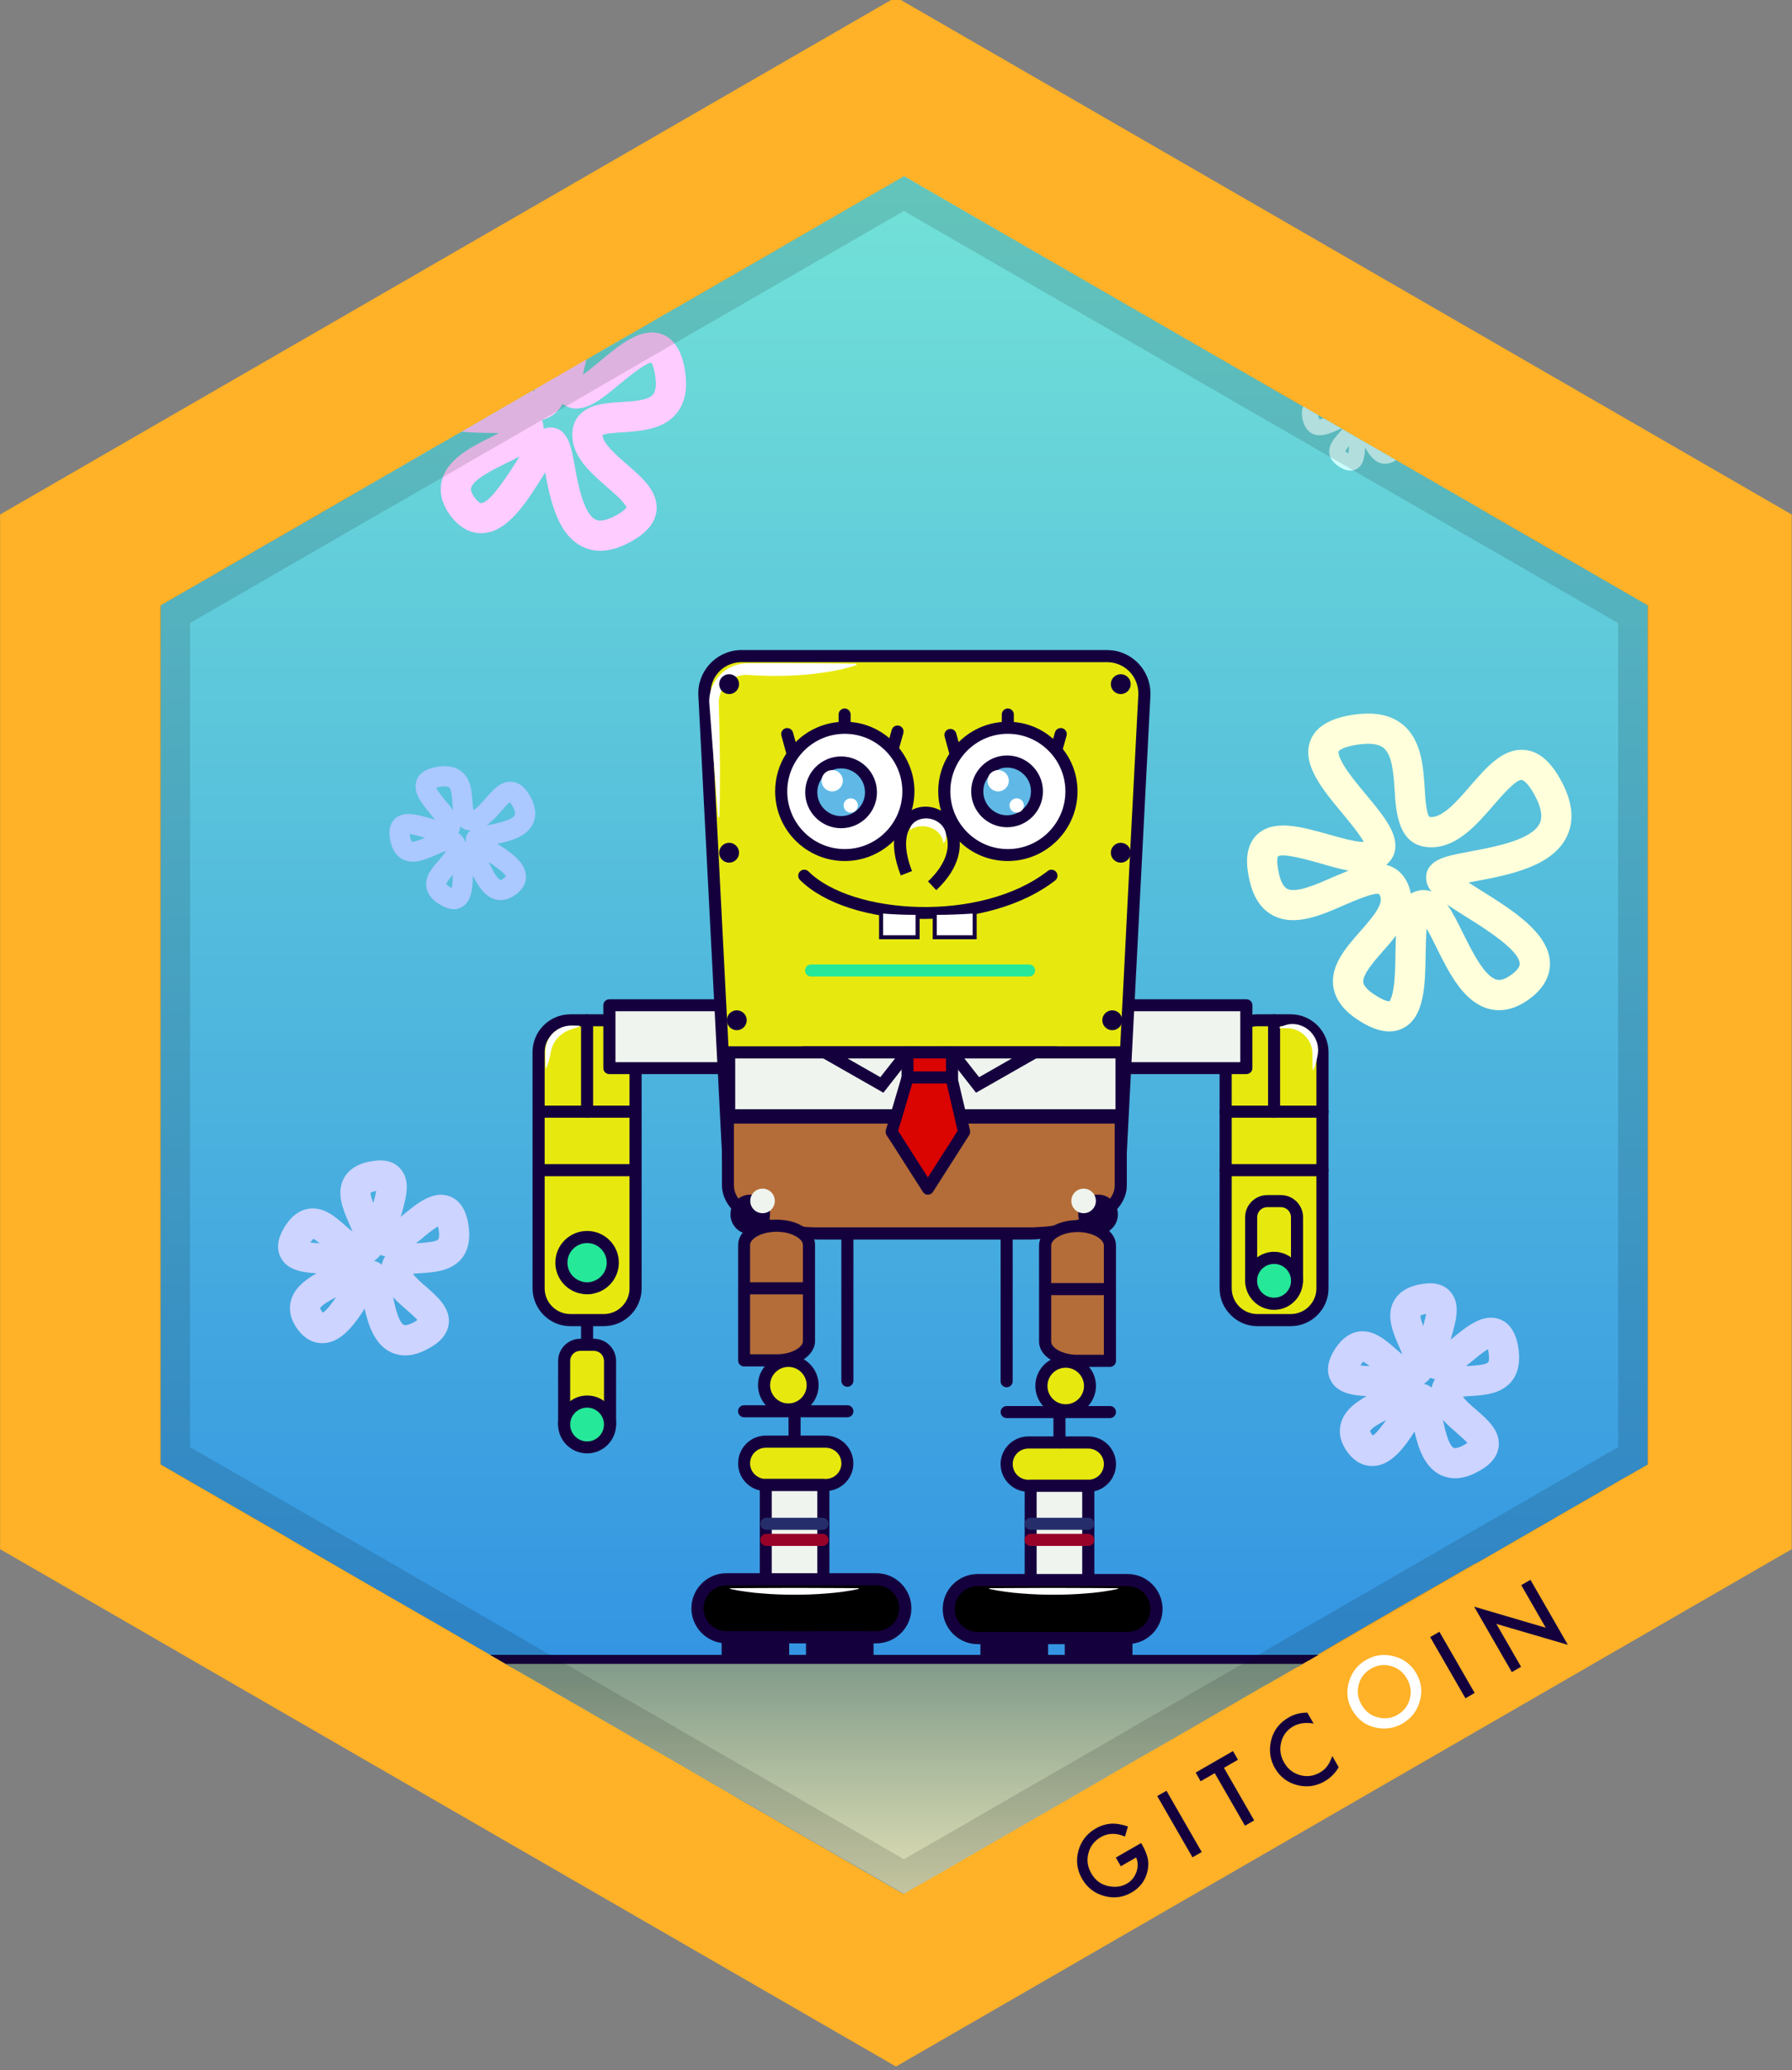 <?xml version="1.0" encoding="utf-8"?>
<!-- Generator: Adobe Illustrator 21.0.2, SVG Export Plug-In . SVG Version: 6.00 Build 0)  -->
<svg version="1.1" id="Layer_1" xmlns="http://www.w3.org/2000/svg" xmlns:xlink="http://www.w3.org/1999/xlink" x="0px" y="0px"
	 viewBox="0 0 110.875 128.042" style="enable-background:new 0 0 110.875 128.042;" xml:space="preserve">
<rect x="0" y="0" width="110.875" height="128.042" fill="#808080" stroke="none"/>
<style type="text/css">
	.st0{fill:#FFB127;}
	.st1{fill:url(#SVGID_1_);}
	.st2{fill:#15003E;}
	.st3{fill:#FFFFFF;}
	.st4{fill:#FFCCFF;}
	.st5{fill:#CCD4FF;}
	.st6{fill:#CCFFFF;}
	.st7{fill:#FFFFDB;}
	.st8{fill:#ABC8FF;}
	.st9{fill:none;}
	.st10{fill:#E7E90E;}
	.st11{fill:#EFF4EE;}
	.st12{fill:#B46D38;}
	.st13{fill:#25E899;}
	.st14{fill:#60B8E6;}
	.st15{fill:#252E6B;}
	.st16{fill:#980229;}
	.st17{fill:#DA0401;}
	.st18{fill:url(#SVGID_2_);}
	.st19{opacity:0.13;enable-background:new    ;}
</style>
<g id="Layer_63_23_">
	<polygon class="st0" points="110.856,31.824 110.856,95.824 55.436,127.824 11.086,102.224 10.886,102.104 
		0.006,95.824 0.006,31.824 55.436,-0.176 	"/>
</g>
<linearGradient id="SVGID_1_" gradientUnits="userSpaceOnUse" x1="55.944" y1="117.002" x2="55.944" y2="12">
	<stop  offset="0" style="stop-color:#2A89E4"/>
	<stop  offset="1" style="stop-color:#72E1D7"/>
</linearGradient>
<path class="st1" d="M101.944,37.444v53.14l-0.01,0.01l-1.09,0.62l-0.33,0.19l-0.13,0.07l-0.88,0.51l-3.14,1.81l-0.2,0.12
	l-1.93,1.11l-0.16,0.09l-1.48,0.86l-0.47,0.27l-0.14,0.08l-0.47,0.27l-0.24,0.13l-0.03,0.01l-0.1,0.04l-0.11,0.07l-3.03,1.74
	l-0.82,0.47l-1.05,0.6l-0.04,0.03l-1.23,0.71l-0.45,0.26l-0.02,0.02h-0.01l-1.54,0.89l-0.87,0.52l-1.26,0.72l-0.05,0.03
	l-0.07,0.04l-0.08,0.05l-0.41,0.24l-0.03,0.01l-0.05,0.03l-0.05,0.02l-0.06,0.04v0.01l-0.78,0.45l-0.18,0.09l-0.02,0.02l-0.04,0.02
	l-1.01,0.58l-0.14,0.08l-0.15,0.09l-0.05,0.03l-0.32,0.18l-0.24,0.14h-0.01l-0.07,0.04l-0.64,0.38l-0.2,0.12l-0.33,0.19l-0.25,0.14
	c0,0.01-0.01,0.01-0.01,0.01l-0.47,0.27l-0.42,0.24l-0.04,0.03l-0.57,0.33l-2.33,1.34l-0.63,0.36l-0.06,0.03l-3.5,2.03l-0.02,0.01
	l-0.01,0.01l-0.4,0.23l-0.35,0.2l-0.5,0.29l-0.14,0.08l-1.25,0.72l-0.98,0.57l-0.39,0.22l-0.01,0.01l-0.43,0.25l-0.4,0.23
	l-2.36,1.36l-0.36,0.21l-0.04,0.02l-0.18,0.1l-0.5,0.29l-1.87,1.08l-0.56,0.32h-0.01l-0.32,0.19l-0.48,0.28l-0.14-0.08l-1.28-0.74
	l-0.85-0.49l-0.03-0.01l-0.91-0.53l-0.17-0.1l-0.05-0.03l-0.61-0.35l-0.17-0.1l-3.36-1.94l-0.04-0.03l-2.07-1.19l-4.75-2.76
	l-0.61-0.35l-0.69-0.39l-0.93-0.54l-0.22-0.12l-0.09-0.06l-0.03-0.02l-2.23-1.29l-1.22-0.71l-0.37-0.21l-0.39-0.22l-0.23-0.13
	l-0.26-0.15l-0.24-0.15l-0.09-0.05l-0.35-0.2l-0.08-0.05l-0.08-0.04l-0.04-0.03l-1.3-0.74l-0.05-0.03l-0.15-0.08l-0.37-0.22
	l-1.71-0.99l-2.51-1.46l-2.09-1.2l-0.82-0.47l-0.09-0.05l-0.5-0.29l-0.01-0.01l-0.21-0.12h-0.01l-1.04-0.6
	c-0.01-0.01-0.01-0.01-0.02-0.01l-1.86-1.08l-1.02-0.59l-1.33-0.77l-0.72-0.43l-0.04-0.02l-0.02-0.01l-0.29-0.17
	c0,0-0.01,0-0.02-0.01l-0.26-0.15l-0.02-0.01l-3.3-1.9l-3.41-1.97l-0.09-0.05l-0.08-0.04l-0.03-0.02v-53.14l5.66-3.26l0.77-0.46
	h0.01l0.25-0.14l0.58-0.33l1.75-1.01l2.27-1.31l0.82-0.48l0.15-0.09l2.07-1.19l0.98-0.57l1.01-0.59l0.42-0.24l0.45-0.26l0.25-0.14
	c0.01,0,0.01,0,0.01,0l0.57-0.33l3.23-1.86l1.58-0.92l0.17-0.09l1.66-0.95l0.78-0.45l0.38-0.22l0.44-0.26l1.1-0.65l0.52-0.3
	l2.28-1.3l0.69-0.41l1.4-0.8h0.01l0.05-0.03l5.72-3.3l0.19-0.11l0.27-0.16l6.07-3.51l1.44-0.83l1.06,0.62l6.49,3.75l2.6,1.5
	l3.95,2.28l1.34,0.77l6.64,3.83l1.04,0.61l2.3,1.31l0.87,0.5l1.52,0.88l1.37,0.79l0.8,0.46l0.09,0.06l1.81,1.04l3.78,2.18l0.04,0.03
	v0.01l0.26,0.14l0.26,0.16l0.4,0.23l0.92,0.53l0.54,0.31l0.02,0.01l1.92,1.11l0.78,0.44l0.44,0.25l1.94,1.12L101.944,37.444z"/>
<g>
	<path class="st2" d="M69.039,114.899l1.565-0.899l0.071,0.123c0.165,0.285,0.275,0.559,0.336,0.814
		c0.05,0.241,0.049,0.495-0.005,0.762c-0.124,0.598-0.457,1.052-1,1.365c-0.53,0.305-1.094,0.375-1.692,0.21
		c-0.6-0.167-1.054-0.52-1.363-1.059c-0.316-0.55-0.393-1.126-0.229-1.73s0.52-1.066,1.072-1.385
		c0.296-0.17,0.607-0.269,0.933-0.296c0.314-0.021,0.669,0.036,1.062,0.17l-0.184,0.626
		c-0.549-0.235-1.047-0.225-1.492,0.032c-0.402,0.231-0.658,0.562-0.77,0.996
		c-0.115,0.427-0.055,0.846,0.181,1.255c0.242,0.423,0.593,0.683,1.053,0.781c0.43,0.09,0.809,0.04,1.142-0.15
		c0.28-0.161,0.477-0.4,0.593-0.719c0.113-0.32,0.108-0.619-0.018-0.902l-0.946,0.544L69.039,114.899z"/>
	
		<rect x="72.631" y="110.567" transform="matrix(0.867 -0.499 0.499 0.867 -46.544 51.475)" class="st2" width="0.659" height="4.372"/>
	<polygon class="st2" points="75.729,109.348 77.599,112.6 77.029,112.928 75.158,109.678 74.287,110.179 
		73.977,109.642 76.287,108.312 76.596,108.849 	"/>
	<path class="st2" d="M80.887,105.934l0.389,0.677c-0.49-0.087-0.912-0.028-1.265,0.175
		c-0.389,0.225-0.638,0.554-0.743,0.985c-0.108,0.433-0.046,0.851,0.186,1.253
		c0.228,0.398,0.557,0.656,0.981,0.775c0.426,0.118,0.832,0.066,1.224-0.158c0.199-0.116,0.353-0.247,0.455-0.394
		c0.06-0.078,0.116-0.168,0.168-0.273c0.052-0.104,0.102-0.223,0.15-0.355l0.397,0.691
		c-0.22,0.375-0.512,0.665-0.871,0.873c-0.541,0.311-1.111,0.387-1.711,0.231c-0.602-0.162-1.057-0.512-1.367-1.05
		c-0.277-0.482-0.363-1.005-0.263-1.566c0.124-0.69,0.501-1.213,1.124-1.571
		C80.081,106.03,80.463,105.932,80.887,105.934"/>
	<path class="st3" d="M83.659,105.764c-0.307-0.533-0.374-1.104-0.204-1.71c0.17-0.607,0.527-1.068,1.073-1.384
		c0.54-0.31,1.114-0.383,1.722-0.22c0.611,0.164,1.071,0.516,1.383,1.057c0.312,0.544,0.386,1.119,0.214,1.723
		c-0.172,0.606-0.534,1.068-1.087,1.386c-0.489,0.283-1.026,0.364-1.61,0.251
		C84.504,106.74,84.008,106.372,83.659,105.764 M84.238,105.439c0.241,0.418,0.58,0.682,1.017,0.789
		c0.435,0.108,0.836,0.058,1.203-0.153c0.397-0.229,0.653-0.559,0.769-0.99c0.112-0.436,0.056-0.853-0.176-1.251
		c-0.232-0.404-0.561-0.665-0.988-0.782c-0.427-0.121-0.839-0.067-1.234,0.161
		c-0.395,0.228-0.647,0.556-0.761,0.986C83.953,104.627,84.009,105.041,84.238,105.439"/>
	
		<rect x="89.614" y="100.79" transform="matrix(0.866 -0.499 0.499 0.866 -39.412 58.694)" class="st2" width="0.66" height="4.371"/>
	<polygon class="st2" points="93.539,103.427 91.21,99.38 95.638,100.681 94.122,98.047 94.693,97.719 97.007,101.74 
		92.583,100.446 94.111,103.098 	"/>
</g>
<g>
	<g id="Back_5_">
		<g>
			<path class="st4" d="M42.329,22.639c-0.12-0.59-0.32-1.06-0.6-1.4c-0.21-0.27-0.48-0.46-0.79-0.57
				c-1.25-0.45-2.55,0.62-3.8,1.66c-0.31,0.26-0.74,0.61-1.07,0.84c0.05-0.27,0.13-0.61,0.22-0.93l-2.96,1.71l-0.25,0.15v0.07
				c-0.04,0.01-0.09,0.02-0.14,0l-0.91,0.53l-0.53,0.31l-0.1,0.05c-0.01,0-0.01,0-0.01,0l-0.25,0.15l-0.42,0.25l-0.3,0.17
				l-0.27,0.16l-0.18,0.1l-1.39,0.81c0.53,0.06,1.11,0.07,1.68,0.08c0.19,0,0.4,0,0.62,0.01c-0.12,0.06-0.24,0.12-0.34,0.17
				c-1.27,0.62-2.69,1.33-3.14,2.55c0,0,0,0,0,0.01c-0.03,0.08-0.05,0.16-0.07,0.24c-0.17,0.71,0.02,1.43,0.55,2.15
				c0.7,0.92,1.45,1.09,1.96,1.07c1.58-0.06,2.73-1.9,3.75-3.53c0.04-0.07,0.09-0.15,0.14-0.23c0.31,1.64,0.74,3.86,2.34,4.61
				c0.33,0.16,0.69,0.24,1.07,0.24c0.6,0,1.25-0.2,1.94-0.59c0.96-0.54,1.47-1.16,1.54-1.9c0.12-1.16-0.87-2.03-1.84-2.86
				c-0.66-0.58-1.49-1.3-1.5-1.81c0.22-0.11,0.87-0.15,1.27-0.17c1.13-0.08,2.54-0.17,3.35-1.22
				C42.439,24.819,42.579,23.879,42.329,22.639z M32.009,28.459c-0.25,0.39-0.66,1.05-1.09,1.61
				c-0.42,0.57-0.86,1.04-1.16,1.05c-0.07,0-0.21-0.1-0.38-0.33c-0.13-0.17-0.28-0.42-0.23-0.6c0.12-0.53,1.38-1.15,2.21-1.56
				c0.28-0.13,0.54-0.26,0.79-0.4C32.099,28.309,32.049,28.379,32.009,28.459z M40.419,24.379
				c-0.29,0.39-1.19,0.44-1.99,0.49c-0.63,0.04-1.23,0.08-1.75,0.27c-0.82,0.29-1.27,0.91-1.27,1.74
				c-0.01,1.37,1.14,2.37,2.15,3.25c0.43,0.37,1.14,0.99,1.2,1.26c-0.02,0.04-0.15,0.21-0.59,0.46c-0.4,0.23-0.95,0.46-1.31,0.29
				c-0.75-0.35-1.1-2.21-1.3-3.32c-0.09-0.49-0.17-0.92-0.28-1.26c-0.29-0.95-0.85-1.12-1.21-1.12c-0.02,0-0.04,0-0.06,0.01
				c-0.14,0-0.26,0.03-0.38,0.08c0.01-0.17-0.02-0.31-0.05-0.42c-0.02-0.05-0.03-0.09-0.05-0.13c0.15-0.04,0.3-0.1,0.45-0.17
				c0.21-0.11,0.38-0.24,0.51-0.38c0.14-0.14,0.24-0.3,0.31-0.46c0.07,0.05,0.14,0.1,0.23,0.15c0.37,0.19,0.95,0.27,1.78-0.21
				c0.48-0.28,0.99-0.7,1.52-1.14c0.52-0.43,1.56-1.29,1.97-1.34c0.04,0.06,0.13,0.22,0.2,0.58
				C40.629,23.659,40.599,24.149,40.419,24.379z"/>
		</g>
		<g>
			<path class="st5" d="M28.949,75.569c-0.17-0.84-0.56-1.37-1.15-1.58c-1.02-0.37-2.03,0.47-2.91,1.2
				c-0.03,0.02-0.06,0.05-0.1,0.08c0.02-0.06,0.03-0.11,0.05-0.16c0.29-1.02,0.59-2.07-0.06-2.81c-0.38-0.44-0.94-0.6-1.68-0.49
				c-0.88,0.12-1.49,0.48-1.81,1.05c-0.52,0.93-0.05,2,0.33,2.86c0.06,0.14,0.13,0.3,0.19,0.46c-0.16-0.12-0.32-0.27-0.45-0.38
				c-0.59-0.52-1.32-1.16-2.23-1.04c-0.55,0.07-1.03,0.4-1.43,0.99c-0.52,0.78-0.63,1.46-0.33,2.03
				c0.39,0.77,1.3,0.93,2.22,0.98c-0.72,0.41-1.41,0.93-1.6,1.74c-0.1,0.39-0.1,1.02,0.43,1.73c0.55,0.74,1.17,0.87,1.6,0.85
				c1.08-0.04,1.89-1.11,2.54-2.13c0.24,1.06,0.63,2.22,1.64,2.7c0.27,0.12,0.56,0.19,0.87,0.19c0.46,0,0.96-0.15,1.48-0.45
				c0.28-0.15,1.12-0.62,1.22-1.53c0.09-0.96-0.69-1.64-1.37-2.24c-0.24-0.2-0.66-0.56-0.85-0.83c0.16-0.02,0.36-0.03,0.51-0.04
				c0.8-0.05,1.9-0.12,2.54-0.95C29.019,77.249,29.129,76.499,28.949,75.569z M19.209,76.859c0.01-0.02,0.03-0.04,0.04-0.07
				c0.06-0.08,0.1-0.13,0.13-0.16c0.1,0.04,0.25,0.15,0.4,0.27C19.579,76.889,19.369,76.879,19.209,76.859z M19.979,81.189
				c-0.02-0.02-0.04-0.05-0.07-0.08c-0.07-0.1-0.1-0.16-0.1-0.19c0.08-0.19,0.58-0.47,0.99-0.69
				C20.519,80.639,20.199,81.059,19.979,81.189z M22.929,73.779c0.04-0.03,0.14-0.08,0.35-0.11
				c-0.04,0.22-0.12,0.51-0.18,0.75C22.999,74.159,22.919,73.909,22.929,73.779z M23.619,78.229
				c-0.16-0.14-0.33-0.21-0.48-0.23c0.12-0.08,0.27-0.21,0.4-0.38c0.08,0.04,0.18,0.07,0.29,0.09
				C23.729,77.869,23.659,78.039,23.619,78.229z M25.829,81.649c-0.05,0.03-0.11,0.07-0.19,0.12
				c-0.35,0.19-0.57,0.22-0.65,0.18c-0.31-0.14-0.54-1.08-0.67-1.72c0.27,0.3,0.57,0.56,0.85,0.8
				C25.369,81.199,25.669,81.469,25.829,81.649z M27.119,76.659c-0.13,0.16-0.81,0.2-1.17,0.23
				c-0.07,0-0.14,0.01-0.21,0.01c0.11-0.09,0.23-0.18,0.34-0.27c0.27-0.23,0.72-0.6,1.02-0.77c0,0.02,0.01,0.05,0.02,0.08
				C27.209,76.389,27.159,76.599,27.119,76.659z"/>
		</g>
		<g>
			<path class="st5" d="M93.909,83.169c-0.17-0.84-0.56-1.37-1.15-1.58c-1.02-0.36-2.03,0.47-2.91,1.2
				c-0.03,0.02-0.06,0.05-0.09,0.08c0.01-0.06,0.03-0.11,0.04-0.16c0.29-1.01,0.59-2.07-0.06-2.81c-0.38-0.43-0.94-0.6-1.68-0.49
				c-0.88,0.12-1.49,0.48-1.81,1.05c-0.52,0.93-0.05,2,0.33,2.87c0.06,0.13,0.13,0.29,0.19,0.45c-0.16-0.12-0.32-0.27-0.45-0.38
				c-0.59-0.51-1.32-1.16-2.23-1.04c-0.55,0.07-1.03,0.41-1.43,0.99c-0.52,0.78-0.63,1.46-0.33,2.03c0.39,0.77,1.3,0.93,2.22,0.98
				c-0.72,0.41-1.41,0.93-1.6,1.74c-0.1,0.39-0.1,1.02,0.43,1.73c0.55,0.74,1.17,0.87,1.6,0.85c1.08-0.04,1.89-1.11,2.54-2.13
				c0.24,1.06,0.63,2.22,1.64,2.7c0.28,0.12,0.56,0.19,0.87,0.19c0.46,0,0.96-0.15,1.48-0.45c0.28-0.15,1.12-0.62,1.22-1.53
				c0.1-0.96-0.68-1.64-1.37-2.24c-0.24-0.2-0.66-0.56-0.85-0.83c0.16-0.02,0.36-0.03,0.51-0.04c0.8-0.05,1.9-0.12,2.54-0.95
				C93.979,84.849,94.089,84.099,93.909,83.169z M84.169,84.459c0.01-0.02,0.03-0.04,0.04-0.06
				c0.06-0.09,0.1-0.14,0.13-0.17c0.1,0.04,0.25,0.15,0.4,0.27C84.539,84.489,84.329,84.479,84.169,84.459z M84.939,88.789
				c-0.02-0.02-0.04-0.05-0.07-0.08c-0.07-0.1-0.09-0.16-0.1-0.19c0.08-0.19,0.58-0.47,0.99-0.68
				C85.479,88.239,85.159,88.659,84.939,88.789z M87.889,81.379c0.04-0.03,0.14-0.07,0.35-0.11
				c-0.04,0.22-0.12,0.51-0.18,0.75C87.959,81.759,87.879,81.509,87.889,81.379z M88.579,85.829
				c-0.16-0.14-0.33-0.2-0.48-0.23c0.12-0.08,0.27-0.2,0.4-0.37c0.08,0.03,0.18,0.06,0.29,0.08
				C88.689,85.469,88.619,85.639,88.579,85.829z M90.789,89.249c-0.05,0.03-0.11,0.07-0.19,0.12
				c-0.35,0.2-0.57,0.22-0.65,0.19c-0.31-0.15-0.54-1.09-0.67-1.73c0.27,0.3,0.57,0.56,0.85,0.8
				C90.329,88.809,90.629,89.069,90.789,89.249z M92.079,84.259c-0.13,0.16-0.81,0.21-1.17,0.23
				c-0.07,0-0.14,0.01-0.21,0.01c0.11-0.09,0.23-0.18,0.34-0.27c0.27-0.23,0.72-0.6,1.02-0.77c0.01,0.02,0.01,0.05,0.02,0.08
				C92.169,83.989,92.119,84.209,92.079,84.259z"/>
		</g>
		<g>
			<path class="st6" d="M85.539,27.979l-1.71-0.98l-0.72-0.42l-0.06-0.04c-0.07,0.09-0.16,0.19-0.22,0.26
				c-0.3,0.35-0.64,0.74-0.58,1.24c0.01,0.08,0.03,0.17,0.07,0.24c0.08,0.21,0.25,0.39,0.48,0.55c0.27,0.19,0.53,0.28,0.76,0.28
				c0.06,0,0.11-0.01,0.17-0.02c0.07-0.01,0.13-0.04,0.19-0.07c0.45-0.24,0.52-0.78,0.54-1.35c0.24,0.44,0.54,0.88,1.02,0.99
				c0.21,0.05,0.52,0.06,0.9-0.2L85.539,27.979z M83.469,27.589c-0.01,0.16-0.02,0.34-0.04,0.46c-0.02-0.01-0.05-0.02-0.07-0.04
				c-0.07-0.05-0.1-0.08-0.12-0.1C83.259,27.839,83.369,27.709,83.469,27.589z M82.659,26.319l-0.49-0.29l-0.05-0.02
				l-0.23-0.13c-0.11,0.03-0.2,0.06-0.25,0.05c-0.01-0.02-0.06-0.08-0.08-0.25l-0.27-0.16l-0.65-0.38
				c-0.09,0.18-0.11,0.39-0.07,0.65c0.07,0.49,0.27,0.83,0.58,1.01c0.52,0.28,1.12,0.02,1.6-0.19c0.07-0.03,0.15-0.07,0.23-0.1
				L82.659,26.319z"/>
		</g>
		<g>
			<path class="st7" d="M96.529,48.179c-0.63-1.12-1.34-1.71-2.18-1.79c-1.33-0.14-2.36,1.05-3.36,2.2
				c-0.4,0.46-0.82,0.95-1.23,1.32c-0.42,0.37-0.83,0.63-1.2,0.63c-0.08,0-0.11-0.01-0.11-0.01c-0.2-0.16-0.27-1.21-0.3-1.78
				c-0.09-1.35-0.2-3.04-1.42-3.98c-0.82-0.63-1.93-0.78-3.4-0.49c-1.22,0.25-1.99,0.78-2.27,1.58c-0.51,1.44,0.78,2.99,2.03,4.49
				c0.41,0.5,1.06,1.28,1.29,1.73c-0.51,0.01-1.58-0.3-2.19-0.47c-1.64-0.46-3.32-0.94-4.35-0.04c-0.57,0.5-0.79,1.29-0.63,2.34
				c0.2,1.36,0.69,2.24,1.51,2.69c1.35,0.75,3.01,0.02,4.47-0.62c0.65-0.28,1.87-0.81,2.14-0.67c0.01,0,0.02,0.02,0.04,0.06
				c0.26,0.5-0.3,1.21-1.2,2.23c-0.91,1.03-1.84,2.1-1.68,3.4c0.11,0.77,0.59,1.46,1.46,2.04c0.32,0.21,1.14,0.76,2.01,0.76
				c0.29,0,0.58-0.06,0.87-0.21c1.32-0.69,1.35-2.67,1.38-4.59c0.01-0.47,0.02-1.09,0.06-1.56c0.2,0.35,0.42,0.78,0.59,1.13
				c0.8,1.62,1.71,3.46,3.32,3.85c0.82,0.19,1.65-0.03,2.48-0.65c1.07-0.8,1.26-1.66,1.24-2.24c-0.08-1.83-2.31-3.23-4.28-4.46
				c-0.23-0.15-0.51-0.32-0.76-0.48c0.17-0.03,0.33-0.06,0.48-0.09c2-0.38,4.74-0.89,5.62-2.79
				C97.429,50.709,97.289,49.519,96.529,48.179z M82.439,54.269c-1.01,0.45-2.28,1-2.81,0.7c-0.27-0.15-0.47-0.62-0.57-1.32
				c-0.08-0.52,0.01-0.68,0.01-0.68c0.31-0.22,1.86,0.22,2.61,0.43c0.61,0.18,1.2,0.35,1.76,0.45
				C83.119,53.979,82.789,54.119,82.439,54.269z M86.339,58.969c-0.01,0.73-0.02,1.48-0.11,2.08
				c-0.09,0.65-0.23,0.84-0.26,0.89c-0.07,0-0.35-0.03-0.98-0.45c-0.22-0.15-0.61-0.45-0.64-0.73c-0.06-0.46,0.65-1.28,1.22-1.93
				c0.27-0.3,0.55-0.62,0.8-0.96C86.359,58.219,86.349,58.589,86.339,58.969z M94.029,59.609c0.01,0.24-0.26,0.49-0.49,0.66
				c-0.37,0.28-0.68,0.39-0.92,0.33c-0.76-0.18-1.53-1.73-2.09-2.86c-0.33-0.66-0.63-1.28-0.96-1.74
				c-0.02-0.02-0.03-0.04-0.04-0.05c0.31,0.21,0.68,0.44,1.1,0.71C91.809,57.389,93.999,58.759,94.029,59.609z
				 M95.269,50.919c-0.48,1.03-2.76,1.46-4.27,1.74c-0.61,0.12-1.13,0.21-1.54,0.34c-1.06,0.32-1.25,0.92-1.22,1.35
				c0.02,0.3,0.13,0.56,0.34,0.8c-0.35-0.13-0.67-0.11-0.92-0.03c-0.14,0.04-0.26,0.09-0.37,0.16c-0.04-0.25-0.12-0.51-0.26-0.77
				c-0.18-0.35-0.55-0.84-1.26-1.01c0.05-0.05,0.1-0.09,0.15-0.15c0.39-0.4,0.7-1.14,0-2.34c-0.34-0.58-0.85-1.2-1.4-1.86
				c-0.51-0.61-1.03-1.24-1.37-1.8c-0.4-0.66-0.33-0.87-0.33-0.87c0.01-0.04,0.21-0.23,0.89-0.37c0.61-0.12,1.44-0.2,1.88,0.14
				c0.55,0.42,0.63,1.59,0.7,2.62c0.04,0.7,0.1,1.59,0.4,2.3c0.3,0.7,0.84,1.24,1.87,1.24c1.59,0,2.79-1.38,3.84-2.59
				c0.51-0.59,1.37-1.58,1.74-1.58c0.01,0,0.02,0,0.02,0.01c0.11,0.01,0.38,0.2,0.75,0.85
				C95.349,49.879,95.469,50.499,95.269,50.919z"/>
		</g>
		<g>
			<path class="st8" d="M32.789,49.229c-0.12-0.2-0.46-0.81-1.11-0.87c-0.68-0.07-1.16,0.48-1.62,1.01
				c-0.23,0.26-0.55,0.63-0.77,0.73c-0.03-0.14-0.04-0.36-0.06-0.53c-0.04-0.62-0.09-1.4-0.69-1.86
				c-0.4-0.31-0.93-0.39-1.63-0.25c-0.6,0.12-0.99,0.4-1.14,0.82c-0.25,0.73,0.34,1.44,0.91,2.13c0.07,0.09,0.15,0.19,0.23,0.29
				c-0.13-0.04-0.27-0.08-0.38-0.11c-0.76-0.21-1.54-0.43-2.07,0.03c-0.3,0.27-0.42,0.67-0.34,1.2c0.09,0.65,0.35,1.09,0.76,1.31
				c0.67,0.38,1.43,0.04,2.11-0.25c0.17-0.08,0.43-0.19,0.61-0.24c-0.09,0.17-0.33,0.43-0.45,0.58c-0.4,0.45-0.86,0.97-0.77,1.63
				c0.05,0.39,0.29,0.74,0.71,1.02c0.36,0.24,0.7,0.37,0.99,0.37c0.17,0,0.33-0.04,0.47-0.12c0.63-0.33,0.69-1.14,0.71-1.96
				c0.32,0.64,0.74,1.32,1.42,1.48c0.29,0.07,0.73,0.07,1.25-0.32c0.53-0.4,0.63-0.84,0.61-1.14c-0.03-0.85-0.93-1.46-1.77-1.99
				c0.84-0.17,1.83-0.44,2.21-1.24C33.209,50.449,33.149,49.869,32.789,49.229z M25.479,52.049c0,0-0.08-0.08-0.13-0.41
				c0-0.02,0-0.03-0.01-0.05c0.22,0.02,0.6,0.13,0.85,0.2c0.03,0.01,0.07,0.02,0.11,0.03
				C25.999,51.949,25.599,52.099,25.479,52.049z M27.949,54.939c-0.04-0.02-0.09-0.06-0.16-0.1
				c-0.12-0.08-0.16-0.13-0.18-0.16c0.02-0.11,0.24-0.38,0.41-0.57C28.009,54.379,27.999,54.729,27.949,54.939z
				 M27.639,49.619c-0.2-0.24-0.55-0.66-0.65-0.89c0.04-0.02,0.09-0.03,0.17-0.05c0.44-0.09,0.59-0.01,0.62,0.02
				c0.16,0.11,0.19,0.6,0.21,0.95c0.01,0.14,0.02,0.3,0.05,0.47C27.909,49.939,27.769,49.769,27.639,49.619z M28.829,51.989
				c0,0.03,0,0.05,0.01,0.08c-0.02,0-0.03,0-0.05,0.01c-0.01-0.05-0.03-0.09-0.06-0.14c-0.1-0.19-0.23-0.33-0.37-0.42
				c0.08-0.13,0.11-0.26,0.11-0.4c0.16,0.14,0.37,0.24,0.65,0.25C28.929,51.499,28.809,51.699,28.829,51.989z
				 M31.299,54.219c-0.02,0.02-0.05,0.05-0.12,0.11c-0.11,0.08-0.19,0.1-0.21,0.1c-0.22-0.05-0.57-0.76-0.74-1.11
				C30.639,53.589,31.229,53.989,31.299,54.219z M30.189,51.039c-0.03,0-0.05,0.01-0.08,0.01c0.34-0.24,0.63-0.57,0.89-0.86
				c0.15-0.18,0.4-0.47,0.55-0.57c0.03,0.04,0.09,0.11,0.15,0.22c0.15,0.26,0.2,0.47,0.15,0.58
				C31.689,50.749,30.679,50.939,30.189,51.039z"/>
		</g>
		<g>
			<path class="st9" d="M84.517,102.727H30.301"/>
			<polygon class="st2" points="81.579,102.359 80.939,102.729 80.929,102.729 80.289,103.099 31.599,103.099 
				30.959,102.729 30.319,102.359 			"/>
		</g>
	</g>
	<g id="Character_5_">
		<g>
			<path class="st9" d="M36.324,83.183v-5.082"/>
			<path class="st2" d="M36.324,83.557c-0.206,0-0.373-0.167-0.373-0.373V78.101c0-0.206,0.167-0.373,0.373-0.373
				s0.373,0.167,0.373,0.373v5.082C36.697,83.39,36.53,83.557,36.324,83.557z"/>
		</g>
		<g>
			<path class="st9" d="M45.038,68.812h24.306"/>
			<rect x="45.038" y="68.439" class="st2" width="24.306" height="0.747"/>
		</g>
		<g>
			<path class="st10" d="M37.355,81.653H35.293c-1.086,0-1.966-0.88-1.966-1.966v0V65.075
				c0-1.086,0.88-1.966,1.966-1.966h0h2.062c1.086,0,1.966,0.88,1.966,1.966v0v14.613
				C39.321,80.773,38.441,81.653,37.355,81.653z"/>
			<path class="st2" d="M38.079,62.849c-0.12-0.04-0.24-0.07-0.37-0.08c-0.11-0.02-0.23-0.03-0.35-0.03h-2.07
				c-1.29,0-2.34,1.05-2.34,2.34v14.61c0.01,1.29,1.05,2.34,2.34,2.34h2.07c1.29,0,2.34-1.05,2.34-2.34v-14.61
				C39.699,64.039,39.019,63.159,38.079,62.849z M38.949,79.689c0,0.88-0.72,1.59-1.59,1.59h-2.07
				c-0.87,0-1.59-0.71-1.59-1.59v-14.61c0-0.36,0.12-0.7,0.34-0.97c0.05-0.07,0.11-0.14,0.17-0.2c0.28-0.27,0.66-0.43,1.08-0.43
				h2.07c0.12,0,0.24,0.01,0.35,0.04c0.13,0.03,0.25,0.08,0.37,0.14c0.51,0.26,0.87,0.8,0.87,1.42V79.689z"/>
		</g>
		<g>
			<path class="st10" d="M77.799,81.653h2.062c1.086,0,1.966-0.88,1.966-1.966v0V65.075
				c0-1.086-0.88-1.966-1.966-1.966h-0h-2.062c-1.086,0-1.966,0.88-1.966,1.966v0v14.613
				C75.833,80.773,76.713,81.653,77.799,81.653z"/>
			<path class="st2" d="M79.859,62.739h-2.06c-0.11,0-0.21,0.01-0.31,0.02c-0.13,0.02-0.26,0.04-0.38,0.08
				c-0.13,0.04-0.25,0.09-0.37,0.16c-0.76,0.38-1.28,1.17-1.28,2.08v14.61c0,0.64,0.26,1.23,0.69,1.65c0.42,0.43,1,0.69,1.65,0.69
				h2.06c1.29,0,2.34-1.05,2.34-2.34v-14.61C82.199,63.789,81.149,62.739,79.859,62.739z M81.449,79.689
				c0,0.88-0.71,1.59-1.59,1.59h-2.06c-0.88,0-1.59-0.71-1.59-1.59v-14.61c0-0.47,0.2-0.9,0.53-1.19c0.11-0.1,0.23-0.18,0.37-0.24
				c0.12-0.07,0.24-0.11,0.38-0.14c0.1-0.02,0.2-0.03,0.31-0.03h2.06c0.88,0,1.59,0.72,1.59,1.6V79.689z"/>
		</g>
		<g>
			<path class="st9" d="M36.324,68.762v-5.653"/>
			<path class="st2" d="M36.324,69.135c-0.206,0-0.373-0.167-0.373-0.373v-5.653c0-0.206,0.167-0.373,0.373-0.373
				s0.373,0.167,0.373,0.373v5.653C36.697,68.968,36.53,69.135,36.324,69.135z"/>
		</g>
		<g>
			<rect x="37.705" y="62.178" class="st11" width="7.614" height="3.891"/>
			<path class="st2" d="M45.319,61.809h-7.61c-0.21,0-0.38,0.16-0.38,0.37v3.89c0,0.21,0.17,0.37,0.38,0.37h7.61
				c0.06,0,0.12-0.01,0.17-0.04c0.12-0.06,0.2-0.18,0.2-0.33v-3.89C45.689,61.969,45.529,61.809,45.319,61.809z
				 M38.079,65.699v-3.15h6.87v3.15H38.079z"/>
		</g>
		<g>
			<rect x="69.499" y="62.178" class="st11" width="7.614" height="3.891"/>
			<path class="st2" d="M77.109,61.809h-7.61c-0.01,0-0.03,0-0.04,0.01c-0.19,0.01-0.33,0.16-0.33,0.36v3.89
				c0,0.09,0.03,0.18,0.1,0.24c0.03,0.05,0.09,0.09,0.16,0.11c0.03,0.01,0.07,0.02,0.11,0.02h7.61c0.21,0,0.38-0.16,0.38-0.37
				v-3.89C77.489,61.969,77.319,61.809,77.109,61.809z M76.739,65.699h-6.87v-3.15h6.87V65.699z"/>
		</g>
		<g>
			<path class="st10" d="M63.726,76.289H50.657c-3.103,0-5.618-2.239-5.618-5.002l-1.458-28.28
				c-0.066-1.273,0.913-2.357,2.186-2.423c0.04-0.002,0.079-0.003,0.119-0.003h22.613
				c1.274,0,2.307,1.033,2.307,2.307c0,0.04-0.001,0.079-0.003,0.119l-1.458,28.28
				C69.344,74.049,66.829,76.289,63.726,76.289z"/>
			<path class="st2" d="M47.649,75.069v0.05c0,0.07-0.01,0.14-0.02,0.2c0,0.03-0.01,0.06-0.02,0.09v0.01
				c0.03,0.01,0.07,0.03,0.11,0.04c0.11-0.02,0.22-0.02,0.33-0.02c0.12,0,0.25,0.01,0.36,0.02
				C48.139,75.359,47.879,75.229,47.649,75.069z M47.649,75.069v0.05c0,0.07-0.01,0.14-0.02,0.2
				c0,0.03-0.01,0.06-0.02,0.09v0.01c0.03,0.01,0.07,0.03,0.11,0.04c0.11-0.02,0.22-0.02,0.33-0.02c0.12,0,0.25,0.01,0.36,0.02
				C48.139,75.359,47.879,75.229,47.649,75.069z M68.499,40.209h-22.75c-1.48,0.08-2.62,1.34-2.54,2.82l0.97,18.78
				l0.02,0.37l0.02,0.37l0.16,3.15l0.02,0.37l0.02,0.37l0.25,4.86c0,0.65,0.13,1.27,0.37,1.84c0.15,0.37,0.34,0.72,0.59,1.05
				c0.37,0.54,0.86,1.01,1.43,1.39c0.03,0.02,0.07,0.05,0.1,0.06c0.01,0.01,0.02,0.01,0.03,0.01c0.08,0.07,0.16,0.11,0.24,0.16
				c0.03,0.02,0.06,0.04,0.1,0.05c0.23,0.13,0.46,0.25,0.71,0.34c0.34,0.14,0.71,0.25,1.08,0.32c0.2,0.05,0.41,0.08,0.62,0.1
				c0.05,0.01,0.1,0.01,0.16,0.02h0.06c0.07,0.01,0.14,0.01,0.21,0.01c0.09,0.01,0.19,0.01,0.29,0.01h13.07
				c0.22,0,0.43-0.01,0.64-0.03c0.15-0.02,0.31-0.04,0.45-0.06c0,0,0.01,0,0.01-0.01c0.74-0.11,1.43-0.36,2.04-0.71
				c0.03,0,0.05-0.02,0.07-0.04c0.1-0.04,0.17-0.1,0.26-0.16c0.01,0,0.01,0,0.02-0.01c0.05-0.02,0.1-0.05,0.15-0.1
				c0.55-0.36,1.02-0.82,1.38-1.34c0.25-0.33,0.45-0.7,0.6-1.08c0.24-0.57,0.37-1.18,0.37-1.82l0.25-4.86l0.04-0.74l0.16-3.15
				l0.02-0.37l0.02-0.37l0.97-18.78v-0.14C71.179,41.409,69.979,40.209,68.499,40.209z M70.429,42.989l-0.5,9.58
				c0,0,0,0,0,0.01l-0.02,0.4v0.01l-0.45,8.83l-0.06,1.11l-0.02,0.42l-0.07,1.37l-0.02,0.38l-0.06,1.21l-0.11,2.13l-0.02,0.31
				v0.06l-0.01,0.18l-0.01,0.13v0.07l-0.01,0.17l-0.02,0.46l-0.04,0.59c0,0,0.01,0,0,0.01l-0.04,0.85v0.02
				c0,0.97-0.34,1.87-0.92,2.61c-0.08,0.1-0.16,0.2-0.25,0.3c-0.28,0.31-0.59,0.57-0.95,0.81c-0.01,0-0.01,0-0.01,0
				c-0.04,0.03-0.08,0.05-0.12,0.08c-0.72,0.44-1.58,0.73-2.5,0.81c-0.16,0.02-0.32,0.02-0.49,0.02h-13.07
				c-0.34,0-0.66-0.03-0.98-0.07c-0.01,0-0.03-0.01-0.04-0.01c-0.43-0.08-0.85-0.21-1.23-0.38c-0.27-0.1-0.53-0.23-0.76-0.39
				c-0.06-0.03-0.11-0.06-0.16-0.1c-0.39-0.26-0.74-0.57-1.03-0.92c-0.05-0.05-0.09-0.1-0.13-0.15c-0.58-0.74-0.92-1.64-0.92-2.61
				v-0.02l-0.1-1.91l-0.01-0.17v-0.07l-0.01-0.13l-0.01-0.18v-0.06l-0.02-0.31l-0.1-2l-0.02-0.37l-0.03-0.61l-0.04-0.74
				l-0.07-1.43c0,0,0,0,0-0.01l-0.02-0.29c0-0.01,0-0.01,0-0.01l-0.04-0.8l-0.02-0.37l-0.74-14.42l-0.01-0.22l-0.22-4.18
				c0-0.07,0-0.14,0.01-0.2c0-0.02,0.01-0.04,0.01-0.05c0.06-0.96,0.83-1.73,1.82-1.78h22.71c1.07,0,1.93,0.86,1.93,1.93V42.989z
				 M47.649,75.069v0.05c0,0.07-0.01,0.14-0.02,0.2c0,0.03-0.01,0.06-0.02,0.09v0.01c0.03,0.01,0.07,0.03,0.11,0.04
				c0.11-0.02,0.22-0.02,0.33-0.02c0.12,0,0.25,0.01,0.36,0.02C48.139,75.359,47.879,75.229,47.649,75.069z"/>
		</g>
		<g>
			<path class="st12" d="M63.726,76.289H50.657c-3.103,0-5.618-1.331-5.618-2.973v-4.192h24.306v4.192
				C69.344,74.957,66.829,76.289,63.726,76.289z"/>
			<path class="st2" d="M69.479,68.779c-0.03-0.02-0.06-0.02-0.09-0.02c-0.01-0.01-0.03-0.01-0.04-0.01h-24.31
				c-0.05,0-0.09,0.01-0.13,0.03c-0.07,0.02-0.14,0.07-0.17,0.14c-0.05,0.05-0.07,0.13-0.07,0.2v4.2c0,0.52,0.21,1.01,0.58,1.45
				c0.32,0.39,0.77,0.73,1.33,1c0.14,0.09,0.29,0.16,0.45,0.22h0.01c0.05,0.03,0.1,0.05,0.16,0.06c0.15,0.07,0.3,0.12,0.46,0.17
				c0.53,0.17,1.13,0.3,1.76,0.37c0.17,0.02,0.35,0.04,0.53,0.04c0.05,0.01,0.1,0.01,0.15,0.01h0.06c0.07,0.01,0.14,0.01,0.21,0.01
				c0.09,0.01,0.19,0.01,0.29,0.01h13.07c0.22,0,0.43-0.01,0.64-0.02c0.15-0.01,0.29-0.02,0.43-0.04c0.22-0.01,0.43-0.04,0.64-0.08
				c0.46-0.07,0.9-0.17,1.3-0.31c0.15-0.04,0.3-0.09,0.44-0.15c0.1-0.03,0.2-0.07,0.3-0.12c0.16-0.07,0.31-0.14,0.46-0.23
				c0.48-0.26,0.89-0.57,1.18-0.92c0.39-0.44,0.6-0.94,0.6-1.47v-4.2C69.719,68.969,69.619,68.829,69.479,68.779z
				 M68.969,73.319c0,0.29-0.1,0.57-0.29,0.82c-0.31,0.46-0.87,0.86-1.61,1.17h-0.01c-0.01,0-0.02,0.01-0.02,0.01
				c-0.09,0.03-0.18,0.07-0.28,0.1c-0.04,0.02-0.08,0.03-0.13,0.05h-0.01c-0.43,0.15-0.91,0.26-1.42,0.34
				c-0.32,0.05-0.64,0.08-0.98,0.09c-0.16,0.02-0.32,0.02-0.49,0.02h-13.07c-0.32,0-0.63-0.01-0.94-0.04
				c-0.73-0.07-1.41-0.22-2-0.42c-0.04-0.01-0.08-0.03-0.11-0.04c-0.09-0.03-0.18-0.07-0.27-0.1c0,0-0.01-0.01-0.02-0.01
				h-0.01c-0.74-0.31-1.3-0.71-1.62-1.17c-0.18-0.25-0.28-0.53-0.28-0.82v-3.82h23.56V73.319z"/>
		</g>
		<g>
			<rect x="45.112" y="65.096" class="st11" width="24.277" height="3.889"/>
			<path class="st2" d="M58.899,65.099v0.37h0.29L58.899,65.099z M58.899,65.099v0.37h0.29L58.899,65.099z M44.739,64.719
				v4.64h25.02v-4.64H44.739z M45.489,65.469h23.53v3.14h-23.53V65.469z M58.899,65.099v0.37h0.29L58.899,65.099z"/>
		</g>
		<g>
			<path class="st2" d="M47.645,75.117c0-0.676-0.548-1.225-1.225-1.225c-0.676,0-1.225,0.548-1.225,1.225
				c0,0.676,0.548,1.225,1.225,1.225C47.097,76.341,47.645,75.793,47.645,75.117L47.645,75.117L47.645,75.117z"/>
		</g>
		<g>
			<path class="st2" d="M69.166,75.117c-0-0.676-0.548-1.225-1.225-1.225c-0.676,0-1.225,0.548-1.225,1.225
				c0,0.676,0.548,1.225,1.225,1.225c0.676,0,1.225-0.548,1.225-1.225V75.117L69.166,75.117z"/>
		</g>
		<g>
			<path class="st11" d="M67.805,74.282c0-0.42-0.34-0.76-0.76-0.76c-0.42,0-0.76,0.34-0.76,0.76
				c0,0.42,0.34,0.76,0.76,0.76l0,0C67.465,75.043,67.805,74.702,67.805,74.282L67.805,74.282z"/>
		</g>
		<g>
			<path class="st11" d="M47.941,74.282c0-0.42-0.34-0.76-0.76-0.76s-0.76,0.34-0.76,0.76
				c0,0.42,0.34,0.76,0.76,0.76l0,0C47.601,75.043,47.941,74.702,47.941,74.282L47.941,74.282z"/>
		</g>
		<g>
			<path class="st12" d="M48.044,84.147h-2.007v-7.139c0-0.661,0.898-1.197,2.007-1.197s2.007,0.536,2.007,1.197V82.95
				C50.051,83.611,49.153,84.147,48.044,84.147z"/>
			<path class="st2" d="M50.369,76.649c-0.05-0.14-0.12-0.26-0.21-0.38c-0.01-0.01-0.01-0.01-0.01-0.01
				c-0.12-0.14-0.26-0.27-0.43-0.38c-0.01-0.01-0.03-0.02-0.04-0.03c-0.01,0-0.03-0.01-0.04-0.01
				c-0.34-0.21-0.76-0.34-1.23-0.38c-0.11-0.01-0.24-0.02-0.36-0.02c-0.11,0-0.22,0-0.33,0.02c-0.04,0-0.09,0-0.13,0.01
				c0,0-0.01,0-0.02,0c0,0,0,0-0.01,0c-0.17,0.02-0.34,0.06-0.5,0.11c-0.01,0-0.02,0-0.03,0.01c-0.16,0.04-0.31,0.1-0.45,0.18
				c-0.25,0.12-0.46,0.28-0.62,0.47c-0.18,0.22-0.29,0.49-0.29,0.77v7.14c0,0.2,0.16,0.37,0.37,0.37h2.01c0.47,0,0.9-0.09,1.27-0.23
				c0.15-0.06,0.29-0.13,0.41-0.21c0.43-0.29,0.7-0.69,0.7-1.13v-5.94C50.429,76.889,50.409,76.759,50.369,76.649z
				 M49.679,82.949c0,0.39-0.7,0.82-1.63,0.82h-1.64v-6.76c0-0.33,0.51-0.7,1.25-0.79c0.12-0.02,0.25-0.03,0.39-0.03
				c0.06,0,0.13,0,0.19,0.01c0.44,0.02,0.82,0.15,1.08,0.32c0.04,0.02,0.07,0.04,0.1,0.07c0.17,0.13,0.26,0.28,0.26,0.42V82.949z
				"/>
		</g>
		<g>
			<path class="st2" d="M52.429,85.778c-0.206,0-0.373-0.167-0.373-0.373v-8.82c0-0.206,0.167-0.373,0.373-0.373
				s0.373,0.167,0.373,0.373v8.82C52.802,85.611,52.635,85.778,52.429,85.778z"/>
		</g>
		<g>
			<path class="st10" d="M51.088,91.856h-3.708c-0.741,0-1.342-0.601-1.342-1.342s0.601-1.342,1.342-1.342h3.708
				c0.741,0,1.342,0.601,1.342,1.342S51.829,91.856,51.088,91.856L51.088,91.856z"/>
			<path class="st2" d="M51.089,88.799h-3.71c-0.95,0-1.71,0.77-1.71,1.72c0,0.82,0.57,1.5,1.34,1.67
				c0.12,0.03,0.24,0.04,0.37,0.04h3.71c0.08,0,0.16-0.01,0.23-0.02c0.83-0.11,1.48-0.83,1.48-1.69
				C52.799,89.569,52.029,88.799,51.089,88.799z M51.089,91.479h-3.71c-0.53,0-0.97-0.43-0.97-0.96
				c0-0.54,0.44-0.97,0.97-0.97h3.71c0.53,0,0.97,0.43,0.97,0.97C52.059,91.049,51.619,91.479,51.089,91.479z"/>
		</g>
		<g>
			<path d="M54.217,101.275h-9.265c-0.992,0-1.796-0.804-1.796-1.796s0.804-1.796,1.796-1.796h9.265
				c0.992,0,1.796,0.804,1.796,1.796S55.209,101.275,54.217,101.275z"/>
			<path class="st2" d="M48.459,100.899c0.21,0,0.37,0.17,0.37,0.38h1.04c0-0.21,0.16-0.38,0.37-0.38H48.459z M48.459,100.899
				c0.21,0,0.37,0.17,0.37,0.38h1.04c0-0.21,0.16-0.38,0.37-0.38H48.459z M54.219,97.309h-9.27c-1.19,0-2.17,0.97-2.17,2.17
				c0,1.1,0.82,2,1.87,2.15c0.1,0.01,0.2,0.02,0.3,0.02h9.27c1.19,0,2.17-0.97,2.17-2.17S55.409,97.309,54.219,97.309z
				 M54.219,100.899h-9.27c-0.78,0-1.42-0.64-1.42-1.42c0-0.78,0.64-1.42,1.42-1.42h9.27c0.78,0,1.42,0.64,1.42,1.42
				C55.639,100.259,54.999,100.899,54.219,100.899z M48.459,100.899c0.21,0,0.37,0.17,0.37,0.38h1.04
				c0-0.21,0.16-0.38,0.37-0.38H48.459z"/>
		</g>
		<g>
			<rect x="47.38" y="91.856" class="st11" width="3.564" height="5.826"/>
			<path class="st2" d="M50.939,91.479h-3.56c-0.19,0-0.34,0.14-0.36,0.32c-0.01,0.02-0.01,0.04-0.01,0.06v5.82
				c0,0.21,0.16,0.38,0.37,0.38h3.56c0.21,0,0.38-0.17,0.38-0.38v-5.82c0-0.01,0-0.01,0-0.02v-0.01
				C51.299,91.629,51.139,91.479,50.939,91.479z M47.749,97.309v-5.08h2.82v5.08H47.749z"/>
		</g>
		<g>
			<path class="st2" d="M52.429,87.666h-6.392c-0.206,0-0.373-0.167-0.373-0.373s0.167-0.373,0.373-0.373h6.392
				c0.206,0,0.373,0.167,0.373,0.373S52.636,87.666,52.429,87.666z"/>
		</g>
		<g>
			<rect x="45.018" y="101.275" class="st2" width="3.44" height="1.263"/>
			<path class="st2" d="M48.459,100.899h-3.44c-0.2,0-0.35,0.15-0.36,0.35c-0.01,0.01-0.01,0.02-0.01,0.03v1.26
				c0,0.07,0.02,0.14,0.06,0.19c0.06,0.11,0.17,0.18,0.31,0.18h3.44c0.14,0,0.25-0.07,0.31-0.18c0.04-0.05,0.06-0.12,0.06-0.19
				v-1.26C48.829,101.069,48.669,100.899,48.459,100.899z M48.089,102.169h-2.7v-0.52h2.7V102.169z"/>
		</g>
		<g>
			<rect x="50.24" y="101.275" class="st2" width="3.44" height="1.263"/>
			<path class="st2" d="M53.679,100.899h-3.44c-0.21,0-0.37,0.17-0.37,0.38v1.26c0,0.07,0.02,0.14,0.06,0.19
				c0.06,0.11,0.17,0.18,0.31,0.18h3.44c0.14,0,0.25-0.07,0.31-0.18c0.04-0.05,0.06-0.12,0.06-0.19v-1.26
				C54.049,101.069,53.889,100.899,53.679,100.899z M53.309,102.169h-2.7v-0.52h2.7V102.169z"/>
		</g>
		<g>
			<path class="st9" d="M46.038,79.688h4.013"/>
			<rect x="46.038" y="79.315" class="st2" width="4.013" height="0.747"/>
		</g>
		<g>
			<circle class="st10" cx="48.777" cy="85.679" r="1.502"/>
			<path class="st2" d="M49.729,84.079c-0.14-0.09-0.29-0.16-0.45-0.19c-0.16-0.06-0.33-0.08-0.5-0.08c-0.4,0-0.77,0.12-1.07,0.34
				c-0.15,0.1-0.29,0.23-0.39,0.37c-0.27,0.32-0.42,0.72-0.42,1.16c0,0.47,0.18,0.91,0.48,1.24c0.33,0.39,0.84,0.64,1.4,0.64h0.01
				c0.27,0,0.52-0.06,0.75-0.17c0.25-0.1,0.46-0.27,0.63-0.47c0.3-0.33,0.48-0.77,0.48-1.24
				C50.649,84.999,50.279,84.399,49.729,84.079z M48.779,86.809c-0.62,0-1.13-0.51-1.13-1.13s0.51-1.13,1.13-1.13
				s1.13,0.51,1.13,1.13S49.399,86.809,48.779,86.809z"/>
		</g>
		<g>
			<path class="st2" d="M49.161,89.546c-0.206,0-0.373-0.167-0.373-0.373v-1.88c0-0.206,0.167-0.373,0.373-0.373
				s0.373,0.167,0.373,0.373v1.88C49.534,89.379,49.367,89.546,49.161,89.546z"/>
		</g>
		<g>
			<path class="st12" d="M66.668,84.176h2.007v-7.139c0-0.661-0.898-1.197-2.007-1.197s-2.007,0.536-2.007,1.197v5.942
				C64.661,83.64,65.56,84.176,66.668,84.176z"/>
			<path class="st2" d="M68.619,76.129c-0.18-0.17-0.41-0.31-0.68-0.42c-0.16-0.07-0.34-0.12-0.52-0.16
				c-0.02-0.01-0.03-0.01-0.05-0.01c-0.18-0.04-0.37-0.06-0.57-0.06c0,0,0,0-0.01,0h-0.01c-0.03-0.01-0.07-0.01-0.11-0.01h-0.05
				c-0.54,0.01-1.03,0.13-1.42,0.34c-0.23,0.1-0.42,0.24-0.56,0.41c-0.02,0.01-0.02,0.02-0.03,0.03
				c-0.11,0.12-0.19,0.24-0.24,0.38v0.01c-0.05,0.13-0.08,0.26-0.08,0.4v5.94c0,0.45,0.27,0.85,0.72,1.13
				c0.13,0.08,0.27,0.16,0.43,0.21h0.01c0.35,0.15,0.76,0.23,1.22,0.23h2.01c0.2,0,0.37-0.17,0.37-0.37v-7.14
				C69.049,76.699,68.889,76.389,68.619,76.129z M68.299,83.799h-1.63c-0.94,0-1.63-0.43-1.63-0.82v-5.94
				c0-0.18,0.15-0.37,0.4-0.52c0.29-0.18,0.72-0.31,1.23-0.31h0.07c0.9,0.02,1.56,0.45,1.56,0.83V83.799z"/>
		</g>
		<g>
			<path class="st2" d="M62.283,85.81c-0.206,0-0.373-0.167-0.373-0.373v-8.82c0-0.206,0.167-0.373,0.373-0.373
				s0.373,0.167,0.373,0.373v8.82C62.657,85.643,62.49,85.81,62.283,85.81z"/>
		</g>
		<g>
			<path class="st10" d="M63.625,91.905h3.708c0.741,0,1.342-0.601,1.342-1.342s-0.601-1.342-1.342-1.342l0,0h-3.708
				c-0.741,0-1.342,0.601-1.342,1.342S62.884,91.905,63.625,91.905z"/>
			<path class="st2" d="M67.329,88.849h-3.7c-0.95,0-1.72,0.77-1.72,1.71c0,0.87,0.65,1.59,1.49,1.7
				c0.08,0.01,0.15,0.02,0.23,0.02h3.7c0.13,0,0.26-0.01,0.38-0.04c0.77-0.17,1.34-0.86,1.34-1.68
				C69.049,89.619,68.279,88.849,67.329,88.849z M67.329,91.529h-3.7c-0.54,0-0.97-0.43-0.97-0.97
				c0-0.53,0.43-0.96,0.97-0.96h3.7c0.54,0,0.97,0.43,0.97,0.96C68.299,91.099,67.869,91.529,67.329,91.529z"/>
		</g>
		<g>
			<path d="M60.496,101.323h9.265c0.992,0,1.796-0.804,1.796-1.796c0-0.992-0.804-1.796-1.796-1.796h-9.265
				c-0.992,0-1.796,0.804-1.796,1.796C58.7,100.519,59.504,101.323,60.496,101.323z"/>
			<path class="st2" d="M59.069,99.529c0-0.79,0.64-1.42,1.43-1.42h3.27c-0.21,0-0.37-0.17-0.37-0.38h-2.9c-1,0-1.8,0.81-1.8,1.8
				s0.8,1.79,1.8,1.79h0.16c0-0.2,0.17-0.37,0.37-0.37h-0.53C59.709,100.949,59.069,100.309,59.069,99.529z M59.069,99.529
				c0-0.79,0.64-1.42,1.43-1.42h3.27c-0.21,0-0.37-0.17-0.37-0.38h-2.9c-1,0-1.8,0.81-1.8,1.8s0.8,1.79,1.8,1.79h0.16
				c0-0.2,0.17-0.37,0.37-0.37h-0.53C59.709,100.949,59.069,100.309,59.069,99.529z M69.759,97.359h-9.26
				c-1.2,0-2.17,0.97-2.17,2.17c0,1.19,0.97,2.17,2.17,2.17h9.26c0.11,0,0.21-0.01,0.31-0.03c1.05-0.14,1.86-1.05,1.86-2.14
				C71.929,98.329,70.959,97.359,69.759,97.359z M69.759,100.949h-9.26c-0.79,0-1.43-0.64-1.43-1.42
				c0-0.79,0.64-1.42,1.43-1.42h9.26c0.79,0,1.42,0.63,1.42,1.42C71.179,100.309,70.549,100.949,69.759,100.949z
				 M59.069,99.529c0-0.79,0.64-1.42,1.43-1.42h3.27c-0.21,0-0.37-0.17-0.37-0.38h-2.9c-1,0-1.8,0.81-1.8,1.8s0.8,1.79,1.8,1.79
				h0.16c0-0.2,0.17-0.37,0.37-0.37h-0.53C59.709,100.949,59.069,100.309,59.069,99.529z"/>
		</g>
		<g>
			<rect x="63.769" y="91.905" class="st11" width="3.564" height="5.826"/>
			<path class="st2" d="M63.769,92.279v2.6h0.37v-2.6H63.769z M63.769,92.279v2.6h0.37v-2.6H63.769z M67.699,91.849
				c-0.02-0.18-0.18-0.32-0.37-0.32h-3.56c-0.2,0-0.36,0.16-0.36,0.36c-0.01,0.01-0.01,0.01-0.01,0.02v5.82
				c0,0.21,0.16,0.38,0.37,0.38h3.56c0.21,0,0.38-0.17,0.38-0.38v-5.82C67.709,91.889,67.709,91.869,67.699,91.849z
				 M66.959,97.359h-2.82v-5.08h2.82V97.359z M63.769,92.279v2.6h0.37v-2.6H63.769z"/>
		</g>
		<g>
			<path class="st2" d="M68.675,87.715h-6.391c-0.206,0-0.373-0.167-0.373-0.373s0.167-0.373,0.373-0.373h6.391
				c0.206,0,0.373,0.167,0.373,0.373S68.881,87.715,68.675,87.715z"/>
		</g>
		<g>
			<rect x="66.254" y="101.323" class="st2" width="3.44" height="1.263"/>
			<path class="st2" d="M70.059,101.289c-0.01-0.19-0.17-0.34-0.36-0.34h-3.44c-0.21,0-0.38,0.17-0.38,0.37v1.27
				c0,0.05,0.01,0.1,0.03,0.14c0.06,0.13,0.19,0.23,0.35,0.23h3.44c0.15,0,0.28-0.1,0.34-0.23c0.02-0.04,0.03-0.09,0.03-0.14
				v-1.27C70.069,101.309,70.069,101.299,70.059,101.289z M69.319,102.209h-2.69v-0.51h2.69V102.209z"/>
		</g>
		<g>
			<rect x="61.033" y="101.323" class="st2" width="3.44" height="1.263"/>
			<path class="st2" d="M64.469,100.949h-3.44c-0.2,0-0.37,0.17-0.37,0.37v1.27c0,0.05,0.01,0.1,0.03,0.14
				c0.06,0.13,0.19,0.23,0.34,0.23h3.44c0.16,0,0.29-0.1,0.35-0.23c0.02-0.04,0.03-0.09,0.03-0.14v-1.27
				C64.849,101.119,64.679,100.949,64.469,100.949z M64.099,102.209h-2.69v-0.51h2.69V102.209z"/>
		</g>
		<g>
			<path class="st9" d="M68.675,79.737h-4.013"/>
			<rect x="64.662" y="79.364" class="st2" width="4.013" height="0.747"/>
		</g>
		<g>
			<circle class="st10" cx="65.936" cy="85.728" r="1.502"/>
			<path class="st2" d="M67.379,84.549c-0.1-0.14-0.24-0.27-0.39-0.37c-0.3-0.21-0.66-0.33-1.05-0.33
				c-0.17,0-0.33,0.02-0.49,0.08h-0.01c-0.15,0.03-0.3,0.09-0.43,0.18c-0.57,0.31-0.95,0.93-0.95,1.62
				c0,0.47,0.18,0.91,0.48,1.24c0.17,0.2,0.39,0.36,0.64,0.46c0.23,0.11,0.48,0.17,0.75,0.17h0.01c0.56,0,1.05-0.24,1.39-0.63
				c0.3-0.33,0.48-0.77,0.48-1.24C67.809,85.279,67.649,84.869,67.379,84.549z M65.939,86.859c-0.63,0-1.13-0.51-1.13-1.13
				s0.5-1.13,1.13-1.13c0.62,0,1.13,0.51,1.13,1.13S66.559,86.859,65.939,86.859z"/>
		</g>
		<g>
			<path class="st2" d="M65.551,89.595c-0.206,0-0.373-0.167-0.373-0.373V87.342c0-0.206,0.167-0.373,0.373-0.373
				s0.373,0.167,0.373,0.373v1.88C65.925,89.428,65.758,89.595,65.551,89.595z"/>
		</g>
		<g>
			<path class="st13" d="M37.911,78.101c0-0.876-0.711-1.587-1.587-1.587c-0.876,0-1.587,0.711-1.587,1.587
				c0,0.876,0.711,1.587,1.587,1.587h0C37.2,79.688,37.911,78.977,37.911,78.101L37.911,78.101L37.911,78.101z
				"/>
		</g>
		<g>
			<path class="st2" d="M36.329,76.139c-1.09,0-1.97,0.88-1.97,1.96c0,0.95,0.68,1.75,1.59,1.92c0.13,0.03,0.25,0.04,0.38,0.04
				s0.25-0.01,0.37-0.04c0.91-0.17,1.59-0.97,1.59-1.92C38.289,77.019,37.409,76.139,36.329,76.139z M36.699,79.249
				c-0.12,0.05-0.24,0.07-0.37,0.07s-0.26-0.02-0.38-0.07c-0.49-0.15-0.84-0.61-0.84-1.15c0-0.67,0.55-1.21,1.22-1.21
				c0.66,0,1.21,0.54,1.21,1.21C37.539,78.639,37.179,79.099,36.699,79.249z"/>
		</g>
		<g>
			<path class="st2" d="M39.321,69.135h-5.994c-0.206,0-0.373-0.167-0.373-0.373c0-0.206,0.167-0.373,0.373-0.373h5.994
				c0.206,0,0.373,0.167,0.373,0.373C39.694,68.968,39.527,69.135,39.321,69.135z"/>
		</g>
		<g>
			<path class="st2" d="M39.321,72.754h-5.994c-0.206,0-0.373-0.167-0.373-0.373s0.167-0.373,0.373-0.373h5.994
				c0.206,0,0.373,0.167,0.373,0.373S39.527,72.754,39.321,72.754z"/>
		</g>
		<g>
			<path class="st10" d="M34.905,88.111v-3.932c0-0.55,0.446-0.997,0.996-0.997h0h0.846
				c0.55,0,0.997,0.446,0.997,0.997v3.932H34.905z"/>
			<path class="st2" d="M37.743,88.484c-0.206,0-0.373-0.167-0.373-0.373v-3.932c0-0.344-0.28-0.623-0.623-0.623
				h-0.846c-0.344,0-0.623,0.28-0.623,0.623v3.932c0,0.206-0.167,0.373-0.373,0.373s-0.373-0.167-0.373-0.373
				v-3.932c0-0.755,0.614-1.37,1.37-1.37h0.846c0.755,0,1.37,0.614,1.37,1.37v3.932
				C38.117,88.317,37.95,88.484,37.743,88.484z"/>
		</g>
		<g>
			<path class="st13" d="M37.743,88.111c0-0.784-0.635-1.419-1.419-1.419c-0.784,0-1.419,0.635-1.419,1.419
				c0,0.784,0.635,1.419,1.419,1.419l0,0C37.108,89.531,37.743,88.895,37.743,88.111L37.743,88.111z"/>
		</g>
		<g>
			<path class="st2" d="M37.739,87.019c-0.1-0.14-0.23-0.26-0.37-0.36c-0.29-0.22-0.65-0.34-1.04-0.34
				c-0.39,0-0.75,0.12-1.05,0.35c-0.14,0.09-0.27,0.21-0.37,0.35c-0.24,0.3-0.38,0.68-0.38,1.09c0,0.99,0.81,1.79,1.8,1.79
				c0.98,0,1.79-0.8,1.79-1.79C38.119,87.699,37.979,87.319,37.739,87.019z M36.329,89.159c-0.58,0-1.05-0.47-1.05-1.05
				c0-0.57,0.47-1.04,1.05-1.04c0.57,0,1.04,0.47,1.04,1.04C37.369,88.689,36.899,89.159,36.329,89.159z"/>
		</g>
		<g>
			<path class="st2" d="M81.827,69.135h-5.994c-0.206,0-0.373-0.167-0.373-0.373c0-0.206,0.167-0.373,0.373-0.373
				h5.994c0.206,0,0.373,0.167,0.373,0.373C82.2,68.968,82.033,69.135,81.827,69.135z"/>
		</g>
		<g>
			<path class="st2" d="M81.827,72.754h-5.994c-0.206,0-0.373-0.167-0.373-0.373s0.167-0.373,0.373-0.373h5.994
				c0.206,0,0.373,0.167,0.373,0.373S82.033,72.754,81.827,72.754z"/>
		</g>
		<g>
			<path class="st9" d="M78.83,68.762v-5.653"/>
			<path class="st2" d="M78.83,69.135c-0.206,0-0.373-0.167-0.373-0.373v-5.653c0-0.206,0.167-0.373,0.373-0.373
				s0.373,0.167,0.373,0.373v5.653C79.203,68.968,79.036,69.135,78.83,69.135z"/>
		</g>
		<g>
			<path class="st10" d="M80.249,79.223v-3.932c0-0.55-0.446-0.996-0.996-0.996h-0.846
				c-0.55-0-0.996,0.446-0.997,0.996v0v3.932H80.249z"/>
			<path class="st2" d="M80.249,79.596c-0.206,0-0.373-0.167-0.373-0.373v-3.932c-0-0.344-0.28-0.623-0.623-0.623
				h-0.846c-0.344,0-0.623,0.28-0.623,0.623v3.932c0,0.206-0.167,0.373-0.373,0.373s-0.373-0.167-0.373-0.373
				v-3.932c0-0.755,0.614-1.37,1.37-1.37h0.846c0.755,0,1.369,0.614,1.37,1.369v3.932
				C80.622,79.429,80.455,79.596,80.249,79.596z"/>
		</g>
		<g>
			<path class="st13" d="M77.41,79.223c0-0.784,0.635-1.419,1.419-1.419s1.419,0.635,1.419,1.419
				c0,0.784-0.635,1.419-1.419,1.419l0,0C78.046,80.642,77.41,80.007,77.41,79.223L77.41,79.223z"/>
		</g>
		<g>
			<path class="st2" d="M80.249,78.149c-0.1-0.14-0.22-0.27-0.37-0.37c-0.29-0.22-0.66-0.35-1.05-0.35
				c-0.39,0-0.76,0.13-1.05,0.35c-0.15,0.1-0.27,0.23-0.37,0.37c-0.24,0.3-0.37,0.67-0.37,1.07c0,0.99,0.8,1.8,1.79,1.8
				c0.99,0,1.79-0.81,1.79-1.8C80.619,78.819,80.489,78.449,80.249,78.149z M78.829,80.269c-0.58,0-1.05-0.47-1.05-1.05
				c0-0.57,0.47-1.04,1.05-1.04c0.58,0,1.05,0.47,1.05,1.04C79.879,79.799,79.409,80.269,78.829,80.269z"/>
		</g>
		<g>
			<path class="st13" d="M63.67,60.402H50.181c-0.206,0-0.373-0.167-0.373-0.373c0-0.206,0.167-0.373,0.373-0.373
				h13.489c0.206,0,0.373,0.167,0.373,0.373C64.043,60.235,63.876,60.402,63.67,60.402z"/>
		</g>
		<g>
			<circle class="st3" cx="52.266" cy="48.952" r="3.935"/>
			<path class="st2" d="M55.629,46.269c-0.17-0.23-0.37-0.43-0.6-0.61c-0.66-0.56-1.49-0.93-2.4-1
				c-0.12-0.01-0.24-0.02-0.36-0.02c-0.13,0-0.26,0.01-0.38,0.02c-1.03,0.09-1.97,0.55-2.66,1.24
				c-0.21,0.21-0.41,0.45-0.58,0.71c-0.44,0.67-0.69,1.48-0.69,2.34c0,2.38,1.93,4.31,4.31,4.31c1.19,0,2.27-0.49,3.05-1.27
				c0.18-0.18,0.34-0.38,0.49-0.59c0.14-0.2,0.27-0.42,0.37-0.65c0.1-0.2,0.17-0.41,0.23-0.63c0.11-0.37,0.17-0.76,0.17-1.17
				C56.579,47.939,56.219,47.009,55.629,46.269z M52.269,52.519c-1.97,0-3.56-1.6-3.56-3.57c0-1.96,1.59-3.56,3.56-3.56
				c1.96,0,3.56,1.6,3.56,3.56C55.829,50.919,54.229,52.519,52.269,52.519z"/>
		</g>
		<g>
			<circle class="st3" cx="62.356" cy="48.952" r="3.935"/>
			<path class="st2" d="M65.759,46.329c-0.17-0.24-0.37-0.45-0.6-0.63c-0.67-0.59-1.5-0.96-2.43-1.04
				c-0.12-0.01-0.24-0.02-0.37-0.02s-0.26,0.01-0.38,0.02c-1.04,0.09-1.97,0.55-2.67,1.25c-0.21,0.21-0.41,0.45-0.57,0.71
				c-0.44,0.67-0.69,1.47-0.69,2.33c0,0.41,0.06,0.81,0.17,1.19v0.01c0.06,0.23,0.14,0.44,0.24,0.65c0.01,0.01,0.02,0.02,0.02,0.03
				c0.11,0.23,0.24,0.45,0.4,0.65c0.01,0.01,0.01,0.02,0.02,0.03c0.14,0.2,0.3,0.38,0.48,0.55c0.77,0.75,1.82,1.2,2.98,1.2
				c2.37,0,4.31-1.93,4.31-4.31C66.669,47.969,66.339,47.059,65.759,46.329z M62.359,52.519c-1.97,0-3.56-1.6-3.56-3.57
				c0-1.96,1.59-3.56,3.56-3.56c1.96,0,3.56,1.6,3.56,3.56C65.919,50.919,64.319,52.519,62.359,52.519z"/>
		</g>
		<g>
			<path class="st2" d="M57.176,56.839c-0.068,0-0.135-0-0.203-0.001c-3.198-0.036-5.992-0.935-7.475-2.406
				c-0.146-0.145-0.147-0.381-0.002-0.528c0.145-0.146,0.381-0.147,0.528-0.002
				c2.715,2.693,10.681,3.179,14.803-0.029c0.163-0.127,0.397-0.098,0.524,0.065
				c0.127,0.163,0.097,0.397-0.065,0.524C63.339,55.977,60.392,56.839,57.176,56.839z"/>
		</g>
		<g>
			<path class="st2" d="M49.016,46.906c-0.164,0-0.314-0.108-0.359-0.274l-0.311-1.126
				c-0.055-0.199,0.062-0.404,0.26-0.459c0.199-0.055,0.404,0.062,0.459,0.26l0.311,1.126
				c0.055,0.199-0.062,0.404-0.26,0.459C49.082,46.902,49.048,46.906,49.016,46.906z"/>
		</g>
		<g>
			<path class="st2" d="M55.278,46.525c-0.034,0-0.068-0.005-0.101-0.014c-0.198-0.056-0.314-0.262-0.258-0.461
				l0.254-0.903c0.056-0.198,0.262-0.314,0.461-0.258c0.198,0.056,0.314,0.262,0.258,0.461l-0.254,0.903
				C55.59,46.418,55.441,46.525,55.278,46.525z"/>
		</g>
		<g>
			<path class="st2" d="M52.258,45.357c-0.206,0-0.373-0.167-0.373-0.373v-0.788c0-0.206,0.167-0.373,0.373-0.373
				s0.373,0.167,0.373,0.373v0.788C52.631,45.19,52.464,45.357,52.258,45.357z"/>
		</g>
		<g>
			<path class="st14" d="M64.158,48.952c0,1.02-0.827,1.846-1.846,1.846c-1.02,0-1.846-0.827-1.846-1.846
				c0-1.02,0.827-1.846,1.846-1.846l0,0C63.331,47.106,64.158,47.932,64.158,48.952L64.158,48.952z"/>
			<path class="st2" d="M62.309,46.729c-1.22,0-2.22,1-2.22,2.22c0,1.23,1,2.22,2.22,2.22c1.23,0,2.22-0.99,2.22-2.22
				C64.529,47.729,63.539,46.729,62.309,46.729z M63.259,50.079c-0.08,0.07-0.16,0.13-0.26,0.17
				c-0.21,0.12-0.44,0.18-0.69,0.18c-0.81,0-1.47-0.66-1.47-1.48c0-0.33,0.11-0.62,0.29-0.86c0-0.01,0-0.01,0.01-0.02
				c0.14-0.19,0.32-0.34,0.53-0.43c0,0,0.01-0.01,0.02,0c0.19-0.11,0.39-0.16,0.62-0.16c0.81,0,1.48,0.66,1.48,1.47
				c0,0.45-0.2,0.85-0.52,1.12C63.269,50.079,63.259,50.079,63.259,50.079z"/>
		</g>
		<g>
			<path class="st3" d="M62.417,48.293c0,0.364-0.295,0.659-0.659,0.659c-0.364,0-0.659-0.295-0.659-0.659
				c0-0.364,0.295-0.659,0.659-0.659C62.122,47.633,62.417,47.928,62.417,48.293L62.417,48.293z"/>
		</g>
		<g>
			<path class="st14" d="M53.889,49.005c0,1.02-0.827,1.846-1.846,1.846c-1.02,0-1.846-0.827-1.846-1.846
				c0-1.02,0.827-1.846,1.846-1.846l0,0C53.063,47.158,53.889,47.985,53.889,49.005L53.889,49.005z"/>
			<path class="st2" d="M52.039,46.789c-1.22,0-2.22,0.99-2.22,2.22c0,1.22,1,2.22,2.22,2.22c1.23,0,2.22-1,2.22-2.22
				C54.259,47.779,53.269,46.789,52.039,46.789z M52.039,50.479c-0.81,0-1.47-0.66-1.47-1.47c0-0.32,0.1-0.61,0.27-0.85
				c0.01-0.01,0.01-0.02,0.01-0.03c0.18-0.23,0.4-0.4,0.67-0.5c0.16-0.07,0.34-0.1,0.52-0.1c0.82,0,1.48,0.66,1.48,1.48
				C53.519,49.819,52.859,50.479,52.039,50.479z"/>
		</g>
		<g>
			<path class="st3" d="M63.348,49.823c0,0.245-0.199,0.443-0.443,0.443c-0.245,0-0.443-0.199-0.443-0.443
				c0-0.245,0.198-0.443,0.443-0.443C63.15,49.38,63.348,49.578,63.348,49.823L63.348,49.823z"/>
		</g>
		<g>
			<path class="st3" d="M52.148,48.293c0,0.364-0.295,0.659-0.659,0.659s-0.659-0.295-0.659-0.659
				c0-0.364,0.295-0.659,0.659-0.659C51.853,47.633,52.148,47.928,52.148,48.293L52.148,48.293z"/>
		</g>
		<g>
			<path class="st3" d="M53.08,49.823c0,0.245-0.199,0.443-0.443,0.443c-0.245,0-0.443-0.199-0.443-0.443
				c0-0.245,0.198-0.443,0.443-0.443C52.881,49.38,53.08,49.578,53.08,49.823L53.08,49.823z"/>
		</g>
		<g>
			<path class="st2" d="M59.114,46.959c-0.164,0-0.314-0.108-0.359-0.274l-0.311-1.126
				c-0.055-0.199,0.062-0.404,0.26-0.459c0.199-0.055,0.404,0.062,0.459,0.26l0.311,1.126
				c0.055,0.199-0.062,0.404-0.26,0.459C59.181,46.955,59.147,46.959,59.114,46.959z"/>
		</g>
		<g>
			<path class="st2" d="M65.376,46.683c-0.034,0-0.068-0.005-0.101-0.014c-0.198-0.056-0.314-0.262-0.258-0.461
				l0.254-0.903c0.056-0.198,0.262-0.313,0.461-0.258c0.198,0.056,0.314,0.262,0.258,0.461l-0.254,0.903
				C65.689,46.576,65.539,46.683,65.376,46.683z"/>
		</g>
		<g>
			<path class="st2" d="M62.356,45.357c-0.206,0-0.373-0.167-0.373-0.373v-0.788c0-0.206,0.167-0.373,0.373-0.373
				s0.373,0.167,0.373,0.373v0.788C62.73,45.19,62.563,45.357,62.356,45.357z"/>
		</g>
		<g>
			<path class="st15" d="M67.333,94.625h-3.564c-0.206,0-0.373-0.167-0.373-0.373s0.167-0.373,0.373-0.373h3.564
				c0.206,0,0.373,0.167,0.373,0.373S67.54,94.625,67.333,94.625z"/>
		</g>
		<g>
			<path class="st15" d="M50.895,94.625h-3.478c-0.206,0-0.373-0.167-0.373-0.373s0.167-0.373,0.373-0.373h3.478
				c0.206,0,0.373,0.167,0.373,0.373S51.101,94.625,50.895,94.625z"/>
		</g>
		<g>
			<path class="st16" d="M67.333,95.621h-3.564c-0.206,0-0.373-0.167-0.373-0.373s0.167-0.373,0.373-0.373h3.564
				c0.206,0,0.373,0.167,0.373,0.373S67.54,95.621,67.333,95.621z"/>
		</g>
		<g>
			<path class="st16" d="M50.895,95.621h-3.478c-0.206,0-0.373-0.167-0.373-0.373s0.167-0.373,0.373-0.373h3.478
				c0.206,0,0.373,0.167,0.373,0.373S51.101,95.621,50.895,95.621z"/>
		</g>
		<g>
			<rect x="56.148" y="65.096" class="st17" width="2.754" height="1.59"/>
			<path class="st2" d="M58.899,64.719h-2.75c-0.21,0-0.37,0.17-0.37,0.38v1.59c0,0.17,0.11,0.31,0.27,0.35
				c0.03,0.02,0.06,0.02,0.1,0.02h2.75c0.02,0,0.03,0,0.05-0.01c0.17-0.02,0.3-0.14,0.32-0.3c0.01-0.02,0.01-0.04,0.01-0.06v-1.59
				C59.279,64.889,59.109,64.719,58.899,64.719z M56.519,65.469h2.01v0.84h-2.01V65.469z"/>
		</g>
		<g>
			<polygon class="st17" points="58.86,66.646 59.651,70.005 57.409,73.522 55.167,70.005 56.157,66.646 			"/>
			<path class="st2" d="M60.019,69.919l-0.1-0.42l-0.01-0.04l-0.02-0.1l-0.04-0.17l-0.02-0.07l-0.03-0.13l-0.04-0.18
				l-0.02-0.06l-0.03-0.14l-0.04-0.17l-0.4-1.69l-0.05-0.19c-0.04-0.16-0.17-0.27-0.32-0.28c-0.01-0.01-0.03-0.01-0.04-0.01
				h-2.71c-0.17,0-0.3,0.11-0.35,0.27l-0.02,0.07l-0.54,1.83l-0.05,0.17l-0.04,0.14l-0.02,0.06l-0.05,0.18l-0.04,0.13
				l-0.02,0.07l-0.05,0.17l-0.03,0.1l-0.01,0.04l-0.12,0.4c-0.03,0.1-0.01,0.22,0.04,0.31l0.32,0.49l1.93,3.02
				c0.06,0.11,0.18,0.18,0.31,0.18s0.25-0.07,0.32-0.18l1.92-3.01l0.32-0.5C60.019,70.119,60.039,70.019,60.019,69.919z
				 M59.249,69.939l-0.24,0.38v0.01l-1.6,2.5l-1.73-2.71l-0.11-0.17l0.04-0.14v-0.01l0.09-0.3l0.05-0.14l0.05-0.17l0.02-0.07
				l0.04-0.13l0.05-0.18l0.02-0.06l0.04-0.14l0.05-0.17l0.41-1.38l0.01-0.04h2.13l0.01,0.04l0.32,1.38l0.04,0.17l0.03,0.14
				l0.02,0.06l0.04,0.18l0.03,0.13l0.02,0.07l0.03,0.17l0.04,0.14l0.02,0.11v0.01L59.249,69.939z"/>
		</g>
		<g>
			<polygon class="st11" points="51.026,65.096 54.561,67.108 56.143,65.096 			"/>
			<path class="st2" d="M49.619,64.719l0.67,0.38l0.65,0.37l3.72,2.12l1.12-1.43l0.37-0.47l0.17-0.22l0.29-0.37l0.3-0.38H49.619z
				 M52.439,65.469h2.94l-0.91,1.16L52.439,65.469z"/>
		</g>
		<g>
			<polygon class="st11" points="64.019,65.096 60.485,67.108 58.902,65.096 			"/>
			<path class="st2" d="M58.139,64.719l0.3,0.38l0.29,0.37l0.17,0.22l0.38,0.48l1.11,1.42l3.72-2.12l0.65-0.37l0.67-0.38H58.139z
				 M60.579,66.629l-0.91-1.16h2.94L60.579,66.629z"/>
		</g>
		<g>
			<path class="st3" d="M56.776,56.469v1.508h-2.259v-1.608C55.239,56.436,55.991,56.469,56.776,56.469z"/>
			<path class="st2" d="M56.779,56.349c-0.78,0-1.54-0.04-2.25-0.1l-0.14-0.02v1.87h2.51v-1.75H56.779z M56.649,57.849h-2.01
				v-1.34c0.65,0.05,1.32,0.08,2.01,0.08V57.849z"/>
		</g>
		<g>
			<path class="st3" d="M60.301,56.37v1.608h-2.47v-1.508C58.622,56.47,59.445,56.437,60.301,56.37z"/>
			<path class="st2" d="M60.289,56.249c-0.84,0.06-1.67,0.1-2.45,0.1c0,0,0,0-0.01,0h-0.12v1.75h2.72v-1.86L60.289,56.249z
				 M60.179,57.849h-2.22v-1.26c0.71,0,1.45-0.03,2.22-0.08V57.849z"/>
		</g>
		<g>
			<path class="st10" d="M56.081,54.014c-1.142-2.913,0.448-4.076,1.677-3.668c1.229,0.409,2.096,2.389-0.084,4.443
				L56.081,54.014z"/>
			<path class="st2" d="M57.93,55.061l-0.512-0.543c1.276-1.202,1.285-2.201,1.177-2.69
				c-0.119-0.539-0.485-0.971-0.955-1.127c-0.423-0.141-0.874-0.032-1.174,0.286
				c-0.526,0.555-0.54,1.609-0.037,2.892l-0.695,0.272c-0.839-2.141-0.241-3.223,0.19-3.678
				c0.502-0.529,1.25-0.713,1.952-0.48c0.718,0.239,1.273,0.88,1.448,1.675
				C59.466,52.31,59.474,53.606,57.93,55.061z"/>
		</g>
		<g id="Reflects_4_">
			<g>
				<path class="st3" d="M52.992,41.137c-0.108,0.04-0.216,0.07-0.324,0.105l-0.324,0.087
					c-0.108,0.031-0.216,0.052-0.324,0.079l-0.324,0.068c-0.432,0.086-0.864,0.149-1.295,0.199
					c-0.432,0.052-0.864,0.082-1.295,0.107c-0.432,0.019-0.864,0.03-1.295,0.025
					c-0.216-0.003-0.432-0.004-0.648-0.014l-0.324-0.012l-0.324-0.02l-0.162-0.01
					c-0.052-0.002-0.115-0.011-0.147-0.009c-0.078-0.001-0.156,0.003-0.234,0.013
					c-0.078,0.01-0.154,0.025-0.23,0.045c-0.076,0.021-0.15,0.048-0.222,0.078
					c-0.295,0.129-0.55,0.337-0.735,0.6c-0.188,0.272-0.298,0.59-0.317,0.921l-0.001-0.039
					c0.021,0.597,0.033,1.194,0.048,1.791c0.011,0.598,0.022,1.195,0.026,1.793c0.006,0.598,0.007,1.196,0.001,1.795
					c-0.003,0.599-0.012,1.198-0.031,1.797l-0.079,0.006l-0.281-3.569l-0.272-3.57L43.88,43.402l0-0.003
					c-0.001-0.912,0.522-1.744,1.345-2.139c0.101-0.048,0.204-0.088,0.31-0.123
					c0.106-0.033,0.214-0.059,0.324-0.077c0.11-0.018,0.221-0.029,0.332-0.031
					c0.111-0.003,0.217-0.002,0.325-0.003l1.295-0.007l2.59,0.012l1.295,0.007l1.295,0.02L52.992,41.137z"/>
			</g>
			<g>
				<path class="st3" d="M35.861,63.485c-0.042,0.021-0.084,0.036-0.125,0.054l-0.125,0.045
					c-0.083,0.03-0.168,0.053-0.249,0.077c-0.138,0.044-0.271,0.101-0.398,0.172
					c-0.116,0.065-0.225,0.143-0.323,0.233c-0.048,0.042-0.094,0.088-0.137,0.136
					c-0.02,0.025-0.042,0.049-0.063,0.072c-0.021,0.024-0.037,0.052-0.057,0.077
					c-0.02,0.025-0.038,0.051-0.054,0.079l-0.026,0.04c-0.009,0.013-0.014,0.029-0.023,0.042
					c-0.015,0.028-0.034,0.055-0.046,0.084c-0.013,0.029-0.025,0.059-0.041,0.088
					c-0.023,0.06-0.048,0.121-0.066,0.185l-0.015,0.048c-0.005,0.016-0.006,0.033-0.011,0.049
					c-0.007,0.034-0.017,0.064-0.024,0.103c-0.05,0.345-0.145,0.681-0.281,1.002H33.756l-0.01-0.501l-0.004-0.501
					c0-0.171,0.024-0.341,0.072-0.505c0.052-0.163,0.128-0.318,0.227-0.458c0.1-0.14,0.222-0.262,0.361-0.361
					c0.138-0.101,0.291-0.18,0.454-0.232c0.163-0.051,0.332-0.078,0.503-0.079l0.501,0.01V63.485z"/>
			</g>
			<g>
				<path class="st3" d="M79.154,63.548c0.042-0.021,0.084-0.036,0.125-0.054l0.125-0.045
					c0.084-0.03,0.166-0.054,0.251-0.076c0.193-0.042,0.392-0.045,0.586-0.009l0.147,0.034
					c0.048,0.016,0.095,0.034,0.143,0.051c0.048,0.018,0.094,0.04,0.139,0.064c0.023,0.012,0.046,0.023,0.068,0.036
					l0.065,0.041c0.086,0.056,0.167,0.12,0.243,0.19c0.036,0.037,0.071,0.075,0.106,0.113
					c0.034,0.038,0.064,0.081,0.096,0.121c0.03,0.042,0.058,0.085,0.083,0.131
					c0.028,0.044,0.052,0.089,0.072,0.137c0.02,0.048,0.043,0.094,0.059,0.143
					c0.016,0.049,0.032,0.098,0.045,0.147c0.047,0.197,0.058,0.401,0.033,0.602c-0.05,0.344-0.145,0.681-0.281,1.002
					H81.217l-0.01-0.501l-0.004-0.501c-0.002-0.163-0.028-0.326-0.076-0.482c-0.051-0.154-0.126-0.3-0.222-0.432
					c-0.093-0.134-0.208-0.251-0.339-0.348c-0.13-0.099-0.276-0.176-0.43-0.228
					c-0.155-0.051-0.318-0.079-0.481-0.083l-0.501-0.011V63.548z"/>
			</g>
			<g>
				<path class="st3" d="M56.301,51.294c0.026-0.148,0.102-0.283,0.215-0.383c0.108-0.1,0.236-0.175,0.376-0.223
					c0.429-0.143,0.901-0.055,1.249,0.233c0.119,0.098,0.217,0.22,0.288,0.356
					c0.14,0.274,0.151,0.6-0.009,0.848l-0.052,0.006c-0.018-0.108-0.049-0.212-0.094-0.312
					c-0.043-0.099-0.101-0.19-0.171-0.272c-0.142-0.163-0.325-0.284-0.529-0.353
					c-0.204-0.073-0.422-0.102-0.638-0.084c-0.108,0.008-0.214,0.03-0.316,0.066
					c-0.103,0.034-0.198,0.086-0.282,0.154L56.301,51.294z"/>
			</g>
			<g>
				<path class="st3" d="M69.166,98.282c-0.656,0.141-1.321,0.234-1.99,0.28c-0.663,0.057-1.327,0.078-1.99,0.079
					c-0.663-0.001-1.327-0.023-1.99-0.08c-0.669-0.046-1.334-0.139-1.99-0.279v-0.042l0.995-0.01l0.995-0.004
					l1.99-0.007l1.99,0.007l0.995,0.004l0.995,0.01V98.282z"/>
			</g>
			<g>
				<path class="st3" d="M53.135,98.282c-0.656,0.141-1.321,0.234-1.99,0.28c-0.663,0.057-1.327,0.078-1.99,0.079
					c-0.663-0.001-1.327-0.023-1.99-0.08c-0.669-0.046-1.334-0.139-1.99-0.279v-0.042l0.995-0.01l0.995-0.004
					l1.99-0.007l1.99,0.007l0.995,0.004l0.995,0.01L53.135,98.282z"/>
			</g>
		</g>
		<g>
			<circle class="st2" cx="69.344" cy="42.317" r="0.615"/>
		</g>
		<g>
			<circle class="st2" cx="45.112" cy="42.317" r="0.615"/>
		</g>
		<g>
			<circle class="st2" cx="69.344" cy="52.745" r="0.615"/>
		</g>
		<g>
			<circle class="st2" cx="45.112" cy="52.745" r="0.615"/>
		</g>
		<g>
			<circle class="st2" cx="68.817" cy="63.107" r="0.615"/>
		</g>
		<g>
			<circle class="st2" cx="45.587" cy="63.107" r="0.615"/>
		</g>
	</g>
</g>
<linearGradient id="SVGID_2_" gradientUnits="userSpaceOnUse" x1="55.944" y1="117.121" x2="55.944" y2="103.067">
	<stop  offset="0" style="stop-color:#E1E1B6"/>
	<stop  offset="1" style="stop-color:#839C8B"/>
</linearGradient>
<path class="st18" d="M80.599,102.919l-0.31,0.18l-1.28,0.74l-0.24,0.13l-0.13,0.08l-0.05,0.03l-0.02,0.01l-0.43,0.24
	l-0.32,0.18l-0.21,0.13l-0.55,0.31l-0.35,0.21l-0.37,0.21l-0.53,0.31l-0.25,0.14l-0.01,0.01l-0.46,0.27h-0.01l-0.46,0.27
	l-1.26,0.73l-0.8,0.46l-0.63,0.36l-0.21,0.12l-0.23,0.14h-0.01l-0.39,0.22l-2.33,1.34l-0.44,0.26l-0.67,0.39l-0.66,0.38
	l-0.74,0.43l-2.45,1.41l-3.85,2.22l-0.24,0.14l-0.5,0.29l-0.69,0.4l-0.09,0.05l-1.81,1.03l-0.31,0.18l-0.03,0.02l-0.14,0.08
	l-0.19,0.11l-0.02,0.01l-0.23-0.13l-1.03-0.6l-4.48-2.58l-3.17-1.84l-1.51-0.87l-0.53-0.3c0,0,0,0-0.01,0l-0.72-0.42l-0.62-0.36
	l-0.44-0.26l-0.09-0.05l-3.57-2.05l-0.48-0.28l-0.19-0.11l-0.31-0.18l-0.18-0.1l-0.89-0.51l-1.33-0.78l-0.88-0.5l-1.91-1.11
	l-0.04-0.02l-0.18-0.1l-0.11-0.07l-0.15-0.08l-0.07-0.04l-0.69-0.4l-0.52-0.3l-0.31-0.18H80.599z"/>
<g id="Layer_2_24_">
	<g id="Layer_16_24_">
		<path class="st19" d="M96.819,34.479l-0.53-0.3l-0.72-0.42l-0.77-0.45l-0.11-0.06l-0.49-0.28l-0.51-0.29l-0.9-0.52
			l-6.41-3.7l-0.84-0.48l-1.71-0.98l-0.72-0.42l-0.06-0.04l-0.07-0.03l-0.32-0.19l-0.49-0.29l-0.05-0.02l-0.23-0.13l-0.19-0.12
			l-0.14-0.08l-0.27-0.16l-0.65-0.38l-4.68-2.69l-19.5-11.24l-0.53-0.31l-0.47,0.27l-17.11,9.88l-2.06,1.19l-2.96,1.71l-0.25,0.15
			l-0.14,0.07l-0.91,0.53l-0.53,0.31l-0.1,0.05c-0.01,0-0.01,0-0.01,0l-0.25,0.15l-0.42,0.25l-0.3,0.17l-0.27,0.16l-0.18,0.1
			l-1.39,0.81l-0.11,0.06h-0.01l-1.78,1.02l-0.01,0.01l-0.58,0.34l-0.76,0.43l-0.01,0.01l-0.03,0.02l-3.25,1.87h-0.01
			l-2.38,1.37l-1,0.58l-2.98,1.72l-4.23,2.44l-1.54,0.89v53.12l0.07,0.04l1.72,1l0.75,0.43l0.15,0.08l4.32,2.5l0.69,0.39l0.53,0.31
			l1.88,1.09l1.59,0.92l0.46,0.26l1.3,0.75l3.38,1.95l3.58,2.06l0.64,0.37l0.33,0.19l0.31,0.18l0.52,0.3l0.69,0.4l0.07,0.04
			l0.15,0.08l0.11,0.07l0.18,0.1l0.04,0.02l1.91,1.11l0.88,0.5l1.33,0.78l0.89,0.51l0.18,0.1l0.31,0.18l0.19,0.11l0.48,0.28
			l3.57,2.05l0.09,0.05l0.44,0.26l0.62,0.36l0.72,0.42c0.01,0,0.01,0,0.01,0l0.53,0.3l1.51,0.87l3.17,1.84l4.48,2.58l1.03,0.6
			l0.23,0.13l0.02-0.01l0.19-0.11l0.14-0.08l0.03-0.02l0.31-0.18l1.81-1.03l0.09-0.05l0.69-0.4l0.5-0.29l0.24-0.14l3.85-2.22
			l2.45-1.41l0.74-0.43l0.66-0.38l0.67-0.39l0.44-0.26l2.33-1.34l0.39-0.22h0.01l0.23-0.14l0.21-0.12l0.63-0.36l0.8-0.46
			l1.26-0.73l0.46-0.27h0.01l0.46-0.27l0.01-0.01l0.25-0.14l0.53-0.31l0.37-0.21l0.35-0.21l0.55-0.31l0.21-0.13l0.32-0.18
			l0.43-0.24l0.02-0.01l0.05-0.03l0.13-0.08l0.24-0.13l1.28-0.74l0.31-0.18l0.33-0.19h0.01l0.64-0.37l1.21-0.7l0.38-0.22
			l1.11-0.65l2.97-1.71l1.56-0.9l3.05-1.76l1.89-1.09l3.59-2.07h0.01l0.06-0.04l2.65-1.53l0.9-0.52l1.03-0.59v-53.12
			L96.819,34.479z M100.119,89.509l-0.52,0.3l-0.32,0.18l-0.58,0.34l-7.59,4.38l-1.08,0.62l-1.89,1.09l-1.7,0.98l-3.12,1.8
			l-1.28,0.74l-0.72,0.41l-2.93,1.69l-0.07,0.05l-0.16,0.09l-0.18,0.11l-0.12,0.07l-0.45,0.25l-0.21,0.12l-0.33,0.19l-0.32,0.18
			l-0.03,0.02l-0.22,0.13l-0.05,0.03l-0.81,0.47l-0.09,0.05l-3.91,2.25l-0.08,0.05l-0.79,0.45l-0.08,0.05l-0.91,0.53l-2.15,1.24
			l-1.54,0.89l-1.68,0.97l-1.1,0.63l-2.97,1.72l-1.23,0.71l-0.06,0.04h-0.02l-0.75,0.44l-0.28,0.15l-1.87,1.08l-3.45-1.99
			l-1.23-0.71l-0.61-0.35l-1.81-1.05l-0.72-0.41l-0.69-0.4l-5.26-3.03l-0.77-0.45l-0.05-0.03l-1.79-1.03l-2.06-1.18l-0.9-0.52
			l-0.58-0.34l-0.25-0.15l-0.43-0.25l-0.02-0.01l-0.19-0.11l-0.12-0.07l-0.33-0.19l-0.64-0.37l-0.66-0.38l-0.31-0.18l-0.19-0.11
			l-1.5-0.87l-3.42-1.97l-3.91-2.26l-0.3-0.17l-1.46-0.84l-0.43-0.25l-2.99-1.72l-4.91-2.84l-0.9-0.51l-0.39-0.23l-0.23-0.13
			l-0.67-0.39v-50.97l3.91-2.26l2.98-1.72l0.93-0.54h0.01l0.06-0.04l3.2-1.85h0.01l1.36-0.79h0.01l1.79-1.03l1.25-0.72l0.13-0.07
			c0-0.01,0-0.01,0-0.01l0.3-0.17h0.01l0.76-0.44l0.46-0.27h0.01l2.98-1.72c0.01-0.01,0.01-0.01,0.02-0.01l0.78-0.45l0.35-0.2
			l0.2-0.12l0.26-0.15l0.03-0.02l0.17-0.1l0.27-0.15l0.04-0.02l0.45-0.26l0.54-0.31l6.7-3.88l0.34-0.19l13.39-7.73l0.47-0.27
			l0.53,0.31l16.83,9.71l6.98,4.03l0.05,0.03l0.32,0.18l0.11,0.06l0.44,0.26l0.35,0.2l0.78,0.45l0.45,0.26l0.96,0.55
			l0.98,0.57l7.02,4.04l1.41,0.81l0.55,0.32l0.04,0.03l0.77,0.44l0.19,0.11l0.54,0.31l0.53,0.31l4.36,2.51V89.509z"/>
	</g>
</g>
</svg>
